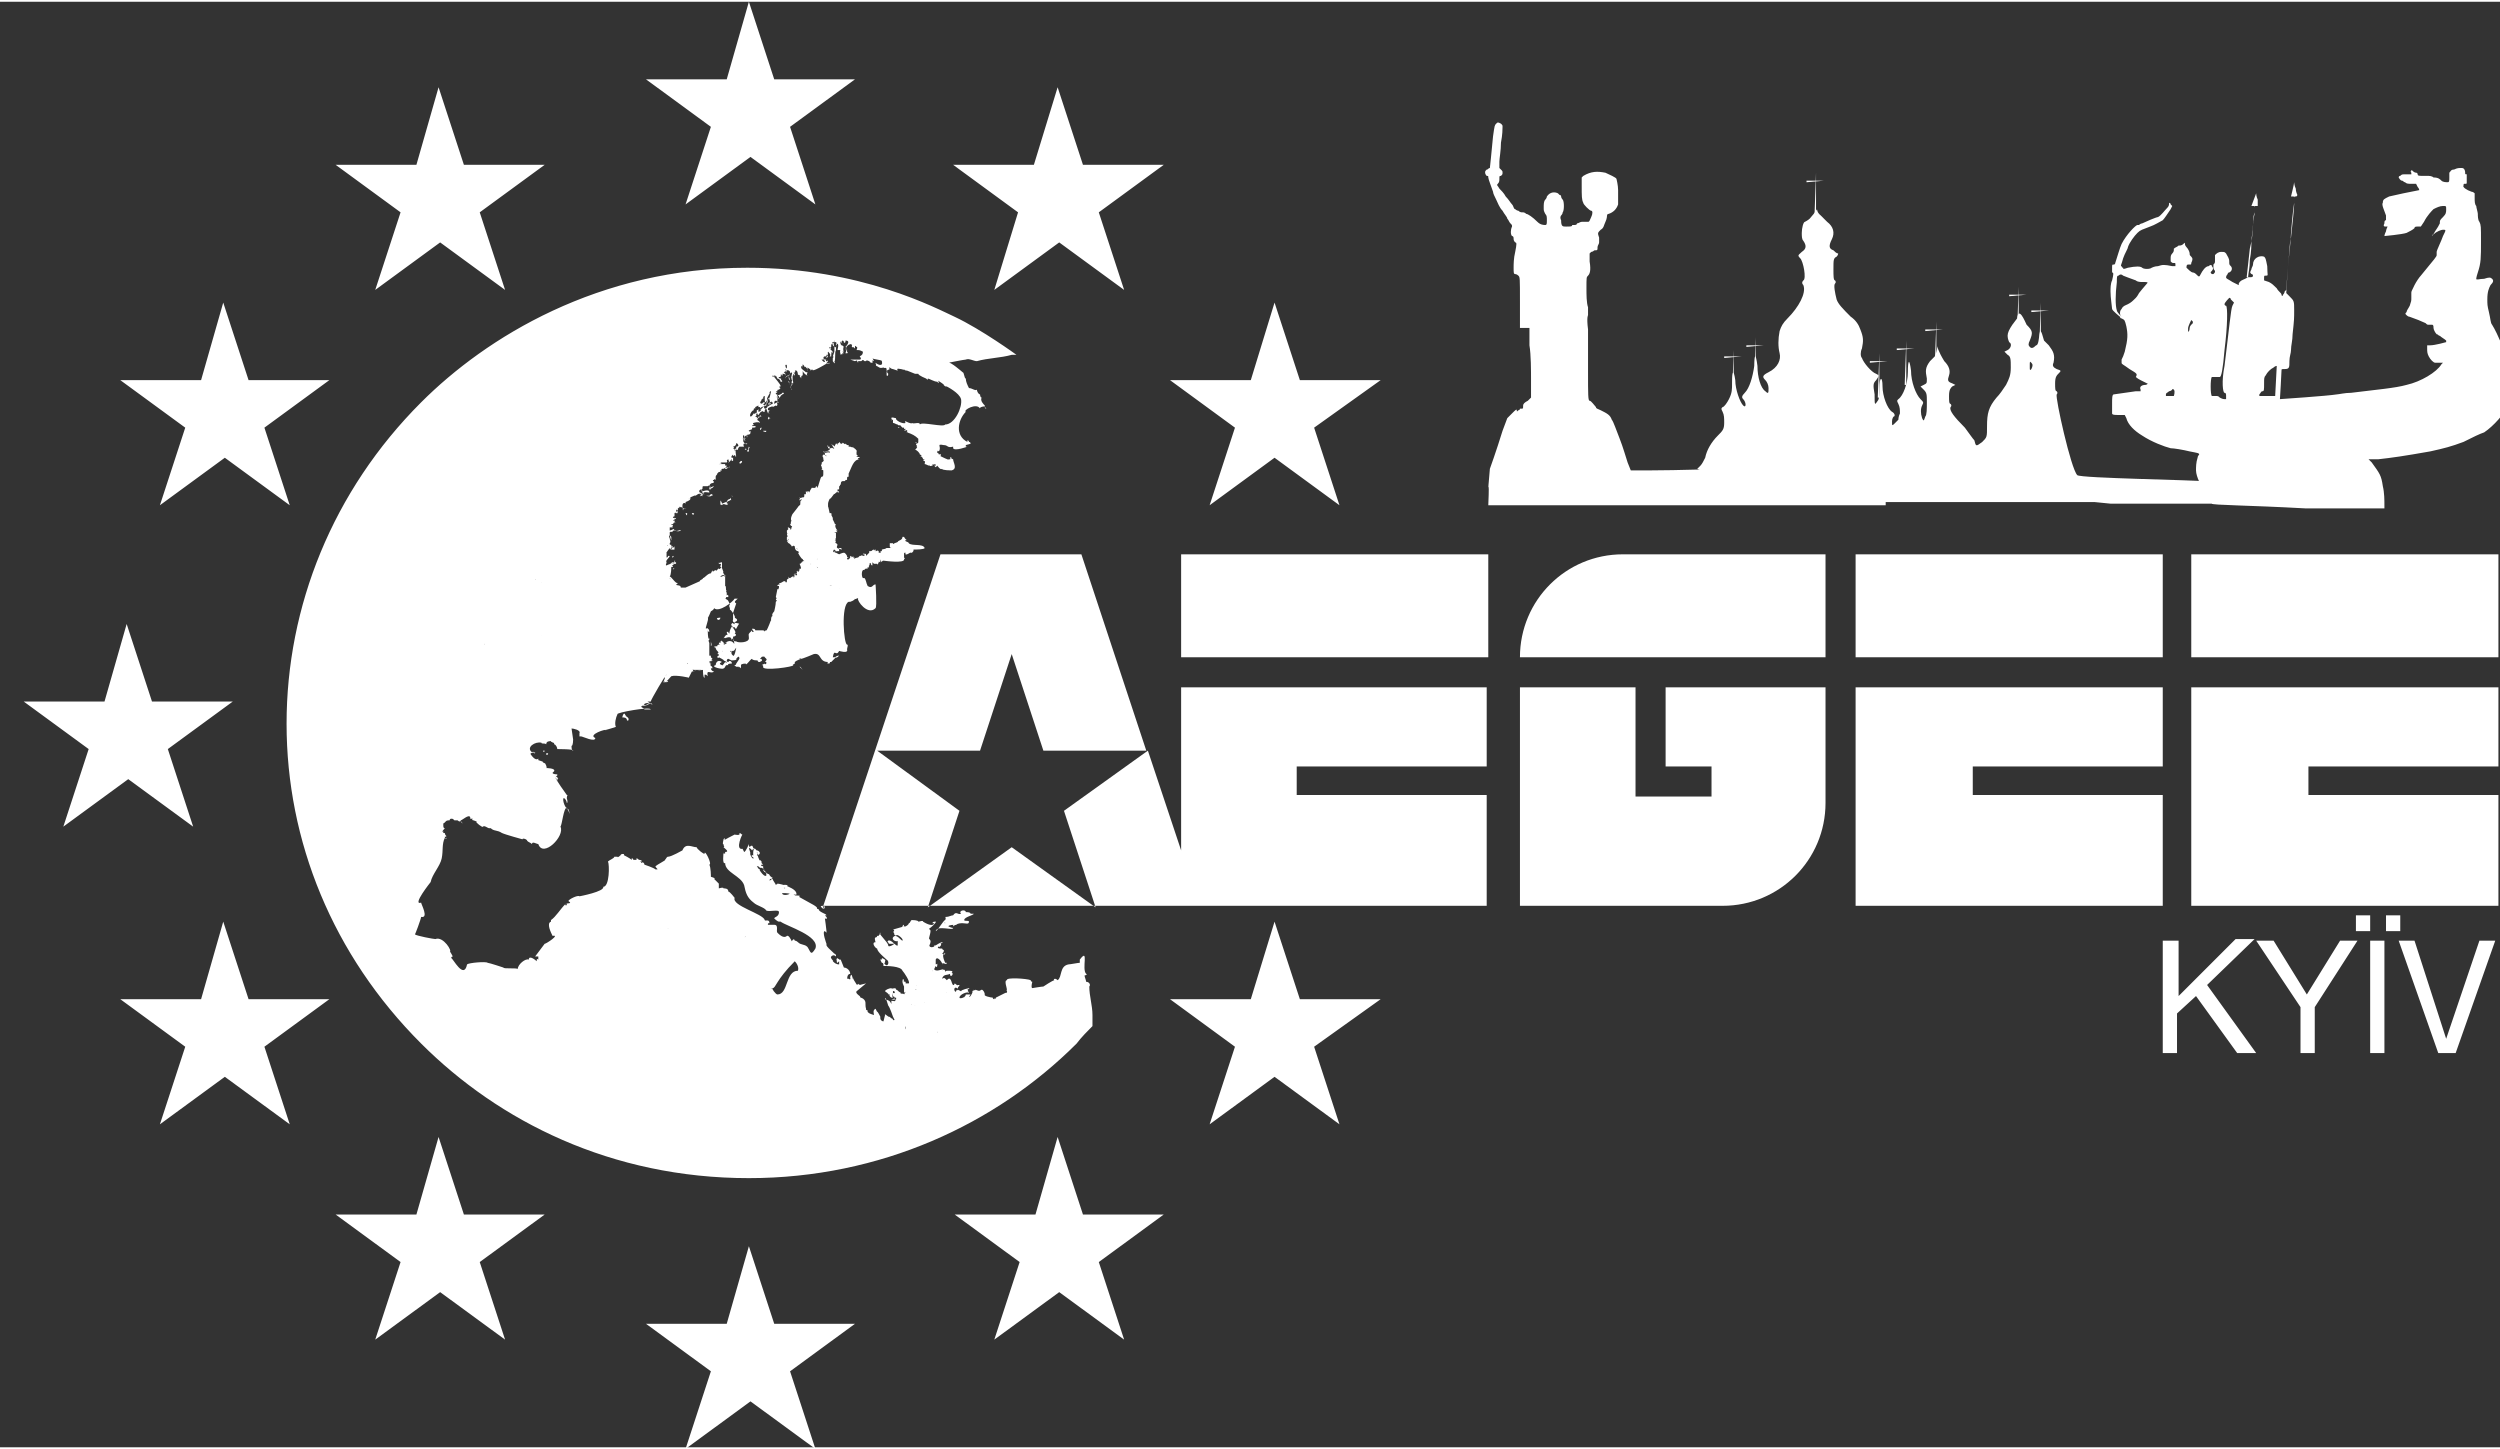 <svg width="157" height="91" xmlns="http://www.w3.org/2000/svg" viewBox="18.7 22.7 157.9 91.3"><rect x="18.7" y="22.7" width="157.9" height="91.3" fill="#333333" stroke="none"/><path fill="#FFF" d="M176.5 71h-12v1.8h12v7h-19.4V66h19.4v5zm0-13.4h-19.4v6.5h19.4v-6.5zM155.3 71h-12v1.8h12v7h-19.4V66h19.4v5zm0-13.4h-19.4v6.5h19.4v-6.5zm-27.8 22.2h-12.8V66h7.3v6.9h4.8V71h-2.9v-5H134v7.3c0 3.6-2.9 6.5-6.5 6.5zm-6.3-22.2c-3.6 0-6.5 2.9-6.5 6.5H134v-6.5h-12.8zM93.3 76.3L91.2 70l-5.3 3.8 2 6.1-5.3-3.8-5.3 3.8 2-6.1-5.2-3.8h6.5l2-6.1 2 6.1h6.5L87 57.6h-8.9l-7.4 22.2h41.9v-7h-12V71h12v-5H93.3v10.3z"/><path fill="#FFF" d="M112.7 57.6H93.3v6.5h19.4v-6.5zM155.3 82v7.1h.9v-2.5l1.2-1.1 2.6 3.6h1.2l-3.1-4.3 3-2.9h-1.2l-3.6 3.6V82h-1zm9.6 4.2l2.7-4.2h-1.1l-2.1 3.4-2.1-3.4h-1.1l2.8 4.2v2.9h.9v-2.9zm2.6-5.8v1h.9v-1h-.9zm1.9 0v1h.9v-1h-.9zm-1 1.6v7.1h.9V82h-.9zm5.4 7.1l2.5-7.1h-1l-2.1 6.2-2-6.2h-1l2.5 7.1h1.1zM66 22.7l1.6 4.9h5.1l-4.1 3 1.6 4.9-4.1-3-4.1 3 1.6-4.9-4.1-3h5.1l1.4-4.9zm-19.6 5.4L48 33h5.1L49 36l1.6 4.9-4.1-3-4.1 3L44 36l-4.1-3H45l1.4-4.9zM32.8 41.7l1.6 4.9h5.1l-4.1 3 1.6 4.9-4.1-3-4.1 3 1.6-4.9-4.1-3h5.1l1.4-4.9zM26.7 62l1.6 4.9h5.1l-4.1 3 1.6 4.9-4.1-3-4.1 3 1.6-4.9-4.1-3h5.1l1.4-4.9zm6.1 18.8l1.6 4.9h5.1l-4.1 3 1.6 4.9-4.1-3-4.1 3 1.6-4.9-4.1-3h5.1l1.4-4.9zm13.6 13.6l1.6 4.9h5.1l-4.1 3 1.6 4.9-4.1-3-4.1 3 1.6-4.9-4.1-3H45l1.4-4.9zm19.6 6.9l1.6 4.9h5.1l-4.1 3 1.6 4.9-4.1-3-4.1 3 1.6-4.9-4.1-3h5.1l1.4-4.9zm19.5-6.9l1.6 4.9h5.1l-4.1 3 1.6 4.9-4.1-3-4.1 3 1.6-4.9-4.1-3h5.1l1.4-4.9zm13.7-13.6l1.6 4.9h5.1l-4.2 3 1.6 4.9-4.1-3-4.1 3 1.6-4.9-4.1-3h5.1l1.5-4.9zm0-39.1l1.6 4.9h5.1l-4.2 3 1.6 4.9-4.1-3-4.1 3 1.6-4.9-4.1-3h5.1l1.5-4.9zM85.5 28.1l1.6 4.9h5.1l-4.1 3 1.6 4.9-4.1-3-4.1 3L83 36l-4.1-3H84l1.5-4.9zM67.5 85c-.1 0 .2.4.3.4.7 0 .5-1.5 1.3-1.5.1-.3-.2-.7-.5-.8-.2-.1-.3-.8 0-.8 0 0 .2-.6.3-.3 0 0 .1 0 .2.1.2.2.4.1.6.3.2.3.2.6.5.1.3-.8-1.8-1.4-2.2-1.7h-.1c-.1 0-.3-.2-.3-.2 0-.1.3-.1.3-.4 0-.2-.6 0-.8-.1-.1-.2-.6-.3-.8-.5-.4-.3-.5-.6-.6-1.1-.2-.6-1.2-.8-1.2-1.4-.2.1-.1-.6-.1-.7v.1h.1v-.1c.3 0 0-.2-.1-.3.1-.1 0 0 0-.2-.1.1 0-.3 0-.3.1-.2.1.1 0 .1s.7-.4.7-.4H65h.1s.4.1.3-.1c.1 0 .1.1.2.1 0-.1-.5 1 0 .9l.1.2c.1 0 .3-.5.3-.5v.1l.1.2c-.2-.2 0 .2 0 .3-.1-.1.1.4.2.3 0-.1-.2-.1-.1-.2.2 0 0 .2.1-.4v.1c.1-.1-.2-.1-.1-.2 0 0 .1.1.2.1 0 0 .2.2.1.2 0 .1.2.7.2.5l.1.1v.1l.1.1h-.1c-.1.1.1.1.1.1 0 .1 0 .2.1.2l-.2-.1h-.1c-.1-.1-.1-.1-.2-.1.1.1.4.7.6.6v-.2c-.1 0-.2-.1-.2-.2l.1.1.1.1c.1.1.1.1.2.1-.1 0 .2.3.2.2 0 0 0 .1-.1.1s-.1.1-.1.1c.1 0 .1-.1.2-.1 0 .1.2.3.2.4 0-.1.1 0 .1-.1.2 0 1.3.3 1.2.7-.2 0-.5-.1-.7-.1h-.2c0 .2.5.1.5 0 .2 0 .3.2.5.2l.9.5s.4.2.3.3h.1c0 .2.5.3.5.4h-.1c.3.3 0 .2 0 .2s.1.7.1.8v.1l-.1-.1c-.2 0 .1.8.1.8v.1s-.1-.1 0-.1c-.1.2.6.6.5.7v-.1l.1.1v.1c-.1-.1-.2-.1-.3 0-.1.1.2.3.1.3.1.1.2.2.4.2v-.2l-.1.1v-.1.1c-.1 0 0-.2-.1-.2.1 0 0 0 0 0 .1 0 0-.1.1-.1 0 .1.1 0 .1.1h.1l.2.5c.2 0 .4.2.4.4-.2 0-.2.3-.2.4.1 0 .3-.1.2-.1v-.1s-.1 0 0 0c0-.1.1-.2.1-.1.1.2 0 .2.1.2 0 .1 0 0 0 0 0 .1.2.3.2.4 0-.1.1 0 .1 0 0-.1 0-.1.1 0l.4-.1-.6.5c-.1.1.2.3.2.3s.1.2.1.1c.4.2.2.4.3.7v.1c.1-.1.1.1.1.1.1.1.1.1.4.2 0-.1-.1-.3.1-.4l.1.2c0-.1.2.3.2.3v.1c0 .1.1.2.2.2l.1-.4c-.1-.2.4.3.4.2.1 0 .1.2.2.1l-.1-.2s-.2-.6-.3-.7c0 0-.2-.7-.2-.4.3.1.3.1.4.3v-.2c.2 0 .2.1.3-.1 0 0-.5.1-.2 0 .1-.1.1 0 .2 0v-.1h-.1s.1 0 0 0c0-.1-.1-.1-.2 0 0 0 .1 0 .1-.1v-.2c.2.1.1-.2 0-.1v.1c0 .1-.1.3 0 .3 0 .1-.3-.1-.2-.2h-.1c.1 0-.2-.2-.2-.2 0-.1.3-.2.4-.2 0 .1.3-.1.3.1.1 0 .1.1.3.2-.1.1.2 0 .2.1.2-.3 0-.1 0-.1v-.4s-.1-.2-.1-.3c0 0 0-.3.1-.1-.1.1.1.1.1.1 0 .1-.1.2 0 0v.1h.2c.1-.1-.3-.7-.4-.8-.1-.3-1-.3-1.2-.3 0-.1 0-.2-.1-.2 0 0-.2-.3 0-.2v-.1s.3.1.2.2v.1c-.1 0 0-.1 0-.1s-.1.1 0 .2c.2.2.3-.2.1-.3-.1-.1-.6-.5-.6-.7-.1 0-.4-.4-.1-.4 0 0-.1-.3 0-.3 0 0 .1 0 .1-.1h.1s0-.1.1-.1v-.1c-.2 0 .5.6.5.8 0 .2.6-.2.3-.1h-.2c-.1 0-.1-.1-.1-.1-.1 0 0-.1 0-.1.2-.1.5.4.6.3V82c0 .1-.4 0-.3-.2.2-.3.5.2.6.2.1-.1-.4-.5-.4-.3 0 0-.2-.1-.1-.1l-.1-.2c.1.1.1-.1 0-.1l.7-.2h.1s.2-.1.2-.2c.1 0 .1-.2.2-.2 0 0 .4 0 .4.1.1 0 .3-.1.3 0 0 0 .6.4.7.1h-.1c0-.1.1-.1.2-.1s-.4.5-.4.4v.1c.2 0-.1.6 0 .6.1.1.1.2 0 .4 0 .2.4.1.3 0h.1s.3-.2.4-.2c.1.1 0 0-.1.1.1 0 0 .2-.1.2 0-.1-.2.1.1.1 0 0-.1 0 0 0h.1s.1.1 0 .1c.2-.1.1.2 0 .2.1.1.2.1.2 0-.3 0 0 .6 0 .6h.1c0 .2-.3-.1-.3.1.1 0-.3-.6-.4-.3v.3c.1 0 .1-.1.1 0 0 0 0 .3-.1.1l-.1.2c.1.2.5 0 .6 0l-.1.1s.2-.2.2.1c0-.1.1-.1.2-.1 0 0 .4 0 .2.1.2.1-.1.4-.1.1-.2.1-.4 0-.5.3.1 0 .1-.1.2 0l.1.1c.1-.1.2-.2.3.1 0 0 .1.4.2.1.3.2 0 .1.3.1 0 .1-.1.1-.1.2s-.1-.1-.2 0 .1.4.1.1c0 0 0 .1.1 0l.2.1c0-.1.5-.2.5-.2s.1 0-.1.1c0 0 .1.1 0 .1 0 0 .1 0 .1.1-.1-.1-.6.1-.6.3 0 .1.4 0 .4-.2h.3s-.2.3 0 .1c0 0 .2-.3.1-.3 0 0 .1-.1.1 0v-.1s.1.1.1 0c.3.1.2.1.4 0 .1 0 .2.2.2.3-.1.1.4.2.5.2 0 0 0 .1.1.1v-.1c0 .1.1.1.1 0l.6-.3c.1 0 .1 0 .1-.1.1.1-.1-.1 0-.1 0-.1-.2-.6 0-.6-.1-.2 1.3-.1 1.5 0 0 .1.1.1.1.1-.1.4 0 .4 0 .4s.6-.1.7-.1c0 0 .6-.4.7-.4-.1 0 0-.2.2 0 .3-.2.1-.9.7-1 .1 0 .6-.1.7-.1v-.2c.6-.8.1.6.4.9.1 0 0 .1-.1.1 0 .1.1.3.1.4.2 0 .3.2.2.3 0 .6.2 1.2.2 1.8v.7c-.3.3-.7.7-1 1.1C81.6 93.6 74.3 97 66 97c-8.7 0-15.8-3.6-20.7-8.5-5.6-5.6-8.5-12.8-8.5-20.2 0-7.4 2.9-14.7 8.5-20.3 4.1-4.1 11.2-8.5 20.6-8.5 7.2 0 12 2.6 13.1 3.1 1.7.8 3.9 2.4 3.9 2.4h-.3c-.7.2-1.5.2-2.2.4-.2 0-.5-.2-.7-.1-.1 0-1.1.2-1.1.2.1-.1.9.6.9.6.1 0 .1.4.2.4 0 .2.1.4.2.6.2 0 .4.2.5.1 0 .1.1.3.2.3 0 0 0 .2.1.2-.1.2.1.4.2.5 0 .1 0 .1.1.2-.1 0-.1-.1-.1-.1.1-.1-.4 0-.3.1-.2-.4-1.1.1-.9.2-.5.5-.7 1.5.1 1.9v-.1c.1 0 .1.1.1.1s.1 0 .1.1c.1 0-.3.1-.3.1v.1h.1s-.8.3-.9.1v-.1c-.4.1-.3-.1-.6-.1-.5-.1-.1.1-.3.4-.1-.1-.1 0-.1.1.1 0 .1.1.1.1s.2-.1.1.1c0 0 .6.3.5.2h.1c.1 0-.1-.2.1-.1 0 .1-.1 0 .1.1 0 0 0 .1 0 0 0 .2.3.6-.1.7 0 0-.6 0-.6-.1-.1.1-.3-.2-.3-.2l-.1.1-.1-.1h.1c0-.2-.1 0-.2-.1v.1c-.1 0-.2.1-.2-.1v.1c-.1 0-.2-.1-.3-.1 0-.1.1-.2-.1-.2l.1-.1H77c0-.1-.1-.2-.2-.2h.1c0-.1-.1-.1-.1-.1 0-.1-.2-.3-.3-.3.1 0 0 0 0 0s.2-.2.1-.2v-.1s-.1 0 0-.1l-.1-.1s.1 0 .1.1c0 0 .1 0 .1-.1v-.2c-.2-.2-.4-.3-.7-.4.1-.1 0 0-.1 0 0 0 .1 0 .1-.1s-.1 0-.2 0l.1-.1c0-.1-.1.1-.1-.1h-.4s.1-.1.1 0h.2l-.1-.1c0-.1-.2 0-.2-.1 0 0-.1 0 0 0h-.1.1c-.1 0-.2-.1-.3-.1v-.2c-.3.1 0 0-.1 0h.1s-.1 0-.1-.1.2 0 .3 0c-.1.1.4.4.6.3 0 0-.1-.1 0-.1 0 0 .4.2.4.1.1.1.5-.1.5.1.1-.2 1.5.2 1.6 0 .6 0 1.1-1.1 1-1.6-.1-.4-.9-.8-.9-.8-.1 0-.1 0-.2-.1.1 0-.4-.3-.4-.3 0-.2.2.4 0 .1-.2 0-.5-.2-.6-.2 0 .1 0 .1-.1 0 0 0-.5-.2-.5-.3h-.2s-.1 0 0 0L76 46s-.2 0-.2-.1c0 .1-.1 0-.2 0s-.3-.1-.2.1l-.3-.1H75h.1s-.1 0-.2-.1c-.1 0 0 .1 0 .1l-.2.1s0 .1.1.2c0 0 0 .2-.1.1v-.2s.1-.1 0-.1c0-.3-.1-.1-.2-.2-.3.1-.3-.1-.5-.1.1 0 0-.1 0-.2.1.1.5.3.4-.1 0-.1-.6-.1-.6-.2l.1.2c-.3-.1 0 0-.1.1h-.1l-.1-.1s-.2-.1-.2 0h-.1c-.1-.1-.1-.1-.2 0h-.2v.1c-.1-.1 0-.2-.2-.1l-.3-.1h.6c.1 0 .1-.1 0-.2.2-.1.2-.2.2-.3-.2-.1-.2-.1-.4-.1 0 0 .1-.2 0-.2-.1-.1-.1-.1-.1.1-.2-.2-.1 0-.2-.1.1-.4-.5 0-.3.1v.2s.1.1 0 .1v-.1.1h-.1l.1-.3c-.1 0-.1 0-.1.1 0 0 0-.1.1-.1l-.1-.1s.4-.4 0-.4v.1s-.1.1-.1 0c0 0 0-.1-.1-.1-.1.1 0 .1 0 .2-.2-.3-.1 0-.1 0-.1-.1.1.2.1.1l.1.1c-.1.1 0 0 0 .1-.1-.2 0 .4 0 .2h-.1l.1.1h-.1v.1s0-.1-.1 0c0 0-.1-.3 0-.3h-.2c0-.1.1-.3 0-.4-.1 0-.1.3-.1.4-.1.2 0 .5-.1.7v-.1c.1 0 0 .1 0 .1.1.3-.1 0-.1 0v-.2s.1-.1 0-.1l.1-.3v-.3c.2.1.1-.2.1-.1v-.1c.1 0 0-.1 0-.1h-.1v-.1c-.1.1 0 0 0 .1-.1 0-.2 0-.1.1 0 0 0-.1.1 0-.1-.1 0 .2 0 .2l-.1-.1v-.1c-.1.1 0 .1-.1 0v.2s-.2.2 0 .1l-.1-.1c-.1.1.3.3.2.4-.1-.3-.1.2-.1.2h-.1c.1-.1 0-.2-.1-.3 0 .1-.1.1 0 .2h-.1v.1h-.1c-.1 0-.1.1-.1.2h-.1c-.1-.1.2.3.2.1 0-.1 0-.1-.1-.2.1.4.1 0 .2 0 .2-.1 0-.2 0-.4.1 0 0 .1.1.1 0 .1-.1.3-.2.4h.1c-.1-.1 0 .2 0 .1.1 0 0-.1.1 0 0 0-.3.3.1.1 0 .1-.1 0-.1.1v-.1c-1 .6-1 .5-1 .4l-.1.1c-.1-.3.2.1-.2-.2v.2c.1 0-.2-.4-.2-.2 0-.1 0-.1-.1-.2 0 .1-.1.4 0 .1-.1 0 0 .1 0 .1s-.1-.2-.1 0c0 .1.2.2.3.3h.1s-.1.3 0 .2c-.1 0-.3-.2-.3-.3v.3c-.1 0-.1.1-.1.2 0 0 0-.1-.1-.1 0 0 .1-.1 0-.1 0 0-.1-.1-.1 0v-.1.1s0-.4-.2-.3c-.2.1 0 .2 0 .2s.1.1 0 0v.2c0-.1 0-.1-.1-.2v.1c-.1 0 0 .4 0 .5-.1-.1-.2.4-.2.3 0-.1.1-.1.1-.2.1 0 0-.1 0-.1v-.1s.1-.2 0-.1v-.1c-.1 0 .1-.4 0-.4s-.3.4-.1.5l-.1-.3c-.1 0-.2.1-.2.2v-.1c0 .1.3-.2.3-.2V46v.1s0-.1-.1-.1c0-.1-.1 0-.1 0s-.1-.2-.1 0c0 0 .1-.1 0-.1v-.1c.1 0 .1.2.1-.1 0-.1-.1-.1-.1 0v-.1.1c0-.1.1.5.1.4l-.1-.1v.1c-.1-.1 0 0-.1 0 .1.1.1 0 .1.2-.1-.1.1-.1-.2-.1 0 0 .1.1 0 .1l-.1-.1s.1.2 0 .1v.1h-.1c-.1.1.2.1.2.1H68s.1.1 0 .1c.1 0 .1 0 .1.1H68c0-.1-.1-.2-.2-.2l-.1-.2v.1s0-.1-.1-.1v.1c-.1 0 0-.1-.1-.1v.1h.1c.4.5.4.5.4.6-.2 0 0 .1 0 .1l-.1.1c-.1 0-.1 0-.1.1h-.1l.1.1h-.1c0 .1 0 .1.1.1 0 0-.1.4 0 .1-.1.1.1 0 0 0 .1-.1.3-.1.3-.2h.1v.1c0-.1-.2.1-.2.1s0 .1-.1.1v-.1c-.1 0-.1.1-.1.2l.1-.1v.1c0-.1-.1 0-.1 0v.2s0-.1-.1-.1-.1.1-.1.2c0 0 .3-.2.3-.1 0 0-.2 0-.1.1 0 0-.1 0-.1.1l-.2.1V48c-.1 0-.1-.1-.1-.1v.1c-.2-.1 0 .1 0 .1-.1 0-.1 0-.1-.1.1.4 0-.5-.1-.2.1.1.2-.5.2-.5-.1 0-.1.1-.1.1.1 0-.3.4-.1.5v-.1s-.1.1 0 .1h-.1v.1s-.1 0-.1-.1v-.3c-.1 0-.1.1-.1.2-.1-.1-.1 0 0 0 0-.1-.2.1-.1.1-.2.1 0 .3.1.1h.1l.1-.1s-.2.2-.1.2h-.1c.1.1-.1 0 .1.1.1-.1.1-.2.2-.3v.1c-.1 0-.1.1-.1.2 0 0-.4.1-.4.2v-.1h-.1v-.1l-.2.1v.1s-.1-.1-.1.1c-.1 0-.3.3-.2.4.1 0 .2-.2.2-.2.1.1.1-.1.1-.1v.1s.1 0 .1-.1v-.1c.1 0 .1-.1.1-.1v.2c.1 0 .2-.1.2-.2 0 .1-.1.1-.1.1l.3-.3s-.1.1 0 .2c.1 0 .2-.1.2-.2 0 0 .1.2.1-.2-.1.1-.1.1 0 .2.1-.1.2-.1.3-.1.1 0 0 0 0 .1.1 0 .1-.1.2-.1 0 0 0 .2-.1.1 0 0-.5.1-.5.2v.1h.1s0 .1-.1.1c0 0 0 .1.1.1l-.1-.1v.1l-.1-.3c-.1 0 0 0-.1.1v.1h-.1c0-.1-.1 0-.1 0 0-.1-.2.2-.2.2-.1 0 0-.1-.1-.1 0 0-.1.1 0 .1h-.1.1l-.1.1c.1 0 .1.1.2.1h-.2.1c-.1 0 .2.1.2-.2l.1.1h-.2s0 .2-.1.2c0 0 .2.1.2.2-.1-.1-.4 0-.4 0s-.1 0 0 .1h-.1.1c0 .1-.1 0-.1.1h.2c.1.1-.1.1-.2.1v.1s-.3.1-.2.1c0 .1.1 0 .1 0v.1c0 .2-.2.1-.3.2h.1v.1c-.1 0 0 0 0-.1 0 0 0 .1-.1 0h.1c-.1 0-.1 0-.2.1l.1.1c.1-.1-.3.1-.1 0v.1h.1c-.1 0-.1-.2-.1-.3-.1-.1-.1.2 0 .2h-.1l.1.1c-.2-.1.1.4.2.2 0 0-.4 0-.2.1 0 0-.1 0 0 .1h-.3s-.1.1-.1.2h-.1v-.2c.3 0 0-.3 0-.2-.1 0-.1 0 0 0 0 .1-.1.2-.2.2.1.1.1.1 0 .1l.1.1c-.1.1.1 0 0 0v-.1s0 .1 0 0c0 .2.1-.1.2-.1l-.1.1-.1.2.1-.1c-.1-.2 0 .5 0 .4-.2.1.1-.2-.2 0v-.1l-.1.1v.1h.1v.2h-.1l.1-.1-.1.1c.1-.3-.1.1-.2.1.1.1 0-.2 0-.2-.2.1 0 .1-.1.2h-.4s.1.1.1 0c0 .1-.2.1-.2.1h.4v.1h.1c0 .1-.1.1-.1.1.1.1.3-.1.3 0h-.1l-.1.1h-.1c0-.1-.1 0-.1 0h-.1c-.1.1-.1-.1 0 .1h-.1v.1h-.1l-.1.1c0 .1-.1.1-.1.2v.2s-.1-.1-.1 0c-.1 0-.1.1 0 .1 0 0 0 .1-.1.1s-.2.1-.2.2h.1c-.1 0 0 .1-.1.1.1 0 .2-.1.3-.1l-.1.1-.2.1h.1c-.1-.1-.1.1-.1 0h-.1.1v-.1c.1-.1 0-.2-.1-.1h-.3c0 .1 0 .1 0 0 0 0-.1.1 0 .1 0 0-.1.1-.1.2s.5-.2.5.1c-.1 0-.4-.1-.4.1h.1s-.2-.1-.1 0c0 0-.1-.2 0-.2 0 0-.1 0-.1-.1-.1 0-.2.1-.1.2.4.1-.2.1 0 .1h.2c-.1.1 0 .1 0 .2 0-.1-.1-.1-.1-.1-.1 0-.1.1-.1.1s0-.1.1-.2c-.2-.1-.3.1-.4.1.1-.1-.7.3-.3.1v.1h-.1c0 .1-.1 0 .1 0 0 .1-.3.2-.3.2v.1c-.1-.1-.2 0-.2.1-.2-.1 0-.1 0 0v.2h.3c-.1 0-.1 0-.1.1v-.1c-.1 0-.2.1-.2.1.2.1-.2-.4-.1-.1 0 0 0-.1-.1-.1.1 0 0 0 0 0v.1c-.1-.1 0 0-.1 0 .1.1-.2.2 0 .2v.1s-.1-.1 0-.1c0 0-.1-.2-.1-.1s0 .1.1.2h-.1c0 .1 0-.1-.1 0v.2s-.1 0-.1.1h.1c0 .1-.3.1.1 0 0 .1-.2.1-.2.2h.1s0-.1-.1 0h.1s0 .1.1.1h-.1c0-.1-.1.1-.1.1h-.1c0 .1.1 0 .1.1s-.1 0-.1 0l.1.1H61v.2s.3-.1.2-.1c.1 0 .1.1.1.1h.1c0 .1.3-.1.3 0-.2.1-.3 0-.5 0v.1c0-.1-.1 0-.1 0s0-.1-.1 0c0 0 .1.1 0 0v.1c0 .1 0 .1.1.2-.1 0 0 0 0 0v.2c0 .1-.1-.3-.1-.3-.1 0 0 .2 0 .2 0 .1.1.2 0 .3 0-.1 0 0 0 0 0 .1 0 .1.1.1v.2H61c0 .2.2 0 .2-.1H61s.1-.1.1 0 .1.1.1.1l.1-.1v.2h-.2s0-.1-.1-.1c0 0-.3.4-.2.3v.3c.1 0 .1-.1.1-.2v.1h.1c0 .1-.3.3-.2.4 0 .1-.1.2 0 .2 0 0 .2-.1.3-.1H61s.1 0 .1-.1v.1s.1 0 .1-.1v.1l.1-.1h.1v.1h-.1s-.3.2-.2.2c0 0 0 .5-.1.6.1 0 .4.5.5.4 0 0 0 .1-.1.1 0 .1.3 0 .3.2h.3l.9-.4c0-.1.2-.1.2-.2.1 0 .3-.3.5-.3l.1-.2c0 .2.1 0 .2 0 .1.1.1-.1.2-.1.1.1.1-.1.2-.1h-.1v-.2.1c.1 0 0-.1 0-.1h-.1v-.1c0 .1.1 0 .2 0v.4c0-.1.1.3.1.2-.1 0 .1.3.1.2-.1 0-.2 0-.3.1 0 .1.4-.2.3 0-.1-.1 0 0-.1 0h.1v.6c.1 0 0 .3.1.3 0 0-.1.1 0 .1v.2c.1-.1.1 0 .1.1h-.1c-.1 0 0 .1-.1.1.2.1.2.1.3.4-.1 0 0 .2 0 .2v.1c.1 0 .4.5.3.5.4.2-.1.3 0 .3 0 .3-.1-.1-.2.1-.1.1.4.5.2.6.2.1 0 .2-.1.2v.1s.1.1 0 .1c0 0 0 .1.2.1.1.1.8.1.8-.2 0-.3-.1-.2.2-.5v.1h.1c0-.1-.1-.1-.1-.2.1 0 .2 0 .2.1h.4c.1 0 .2 0 .2.1 0 0 0-.1.1-.1 0 .1.2-.4.2-.4s.1-.3.1-.2v-.1s0-.2.1-.2c-.1-.1.1-.3.1-.3s.1-.4.1-.6c0 0 0 .1 0 0 .1-.1.1-.1 0-.1 0-.1.1-.1 0-.2l.1-.5h.1c0-.1-.1.1 0-.1v-.1h-.1c0-.1.1-.1.2-.1 0 0-.1 0 0 0-.1 0-.1-.1-.1-.1 0 .1.3-.1.3-.1h.1c0 .1.1.1.1 0v-.1c.1-.1.1 0 .1-.1V59s0 .1.1.1c-.1.1.2-.2.3-.1 0 0 0-.1-.1-.1.1 0 .1 0 .1-.1.1 0 0 .2-.1.2.1.2 0-.1.2-.1 0 .1.1 0 0-.1 0 0 .1-.1 0-.1.2-.2.2-.1.1-.1-.1.1.1.2.1-.1.2.1 0-.3 0-.3.1 0 .1-.1.2-.1h-.1l.2-.1c-.1 0-.1-.1-.1-.1-.1 0-.3-.4-.3-.4.2 0-.1-.1 0-.2-.1 0 0-.1-.1-.1 0 0 .1.1.1.2-.1 0-.2-.1-.2-.3-.1-.1-.1 0-.2 0 0-.1-.3-.3-.2-.2 0 0-.1 0 0-.1h-.1s0-.1.1-.1v-.1s0 .1-.1.1v-.2c.1 0 0-.1 0-.2.1 0 0 0 0-.1v-.1l.1-.1s-.1-.1 0-.1c0 0 .2.1.1.1 0 .1 0 0 .1 0-.1-.1.1-.1 0-.2 0 .1-.1-.1-.1-.1.1 0 0-.2.1-.2-.1-.1 0-.4.1-.5 0 0-.1-.1 0 0 0 0 .4-.5.3-.4l.1-.1c.1 0 0-.3.1-.3 0 0 0 .2 0 0 .1-.1 0-.1-.1 0v-.1c.1 0 0 0 0-.1.1.1.1 0 .2 0s.1 0 .1-.2h.1v-.2l.1.1v-.1s.1 0 .1.1c0 0 .2-.4.2-.3h.2s0-.1.1-.1v.1c.1 0 .2-.7.3-.7.1 0 .1-.1.1-.2 0 0 0-.1 0 0v-.2s-.1-.1-.1 0v-.1c.1 0 0 0 0-.1s-.1-.1 0-.2v-.1s.2-.1.1-.2v-.1s-.1-.1 0-.2c.1 0 .1.1.2.1 0-.1-.2 0-.1-.1v-.1c0-.1-.1 0-.1-.1 0 0 .1 0 .1.1-.1 0 0 0 0 0v-.1s.1 0 0 0c0 0 .1 0 0 .1h.1s.1-.1.2 0v-.1H71c0-.1-.1.1-.1.1v-.1l.2-.1v-.1H71v-.1c-.1 0 0-.1 0-.1v.1h.1v.1h.1v-.1c0 .2 0 0 .1.1.2.1 0-.1 0-.1 0-.1-.1-.1-.1-.2 0 .1.2.1.2.2l.1-.2c.1 0 .1.2.1 0 0 0 .1 0 .1-.1l.1.1c0 .1 0 0 .1 0 0 0 0-.1 0 0 0 0 0-.1.1 0 0 0 .1.1.1 0l.1.1h.1v.1h.1s.2.1.2 0v.1c0-.1.3.2.2.2v.2l.1.1h-.1c0 .1.2 0 .2.1 0 0 .1 0 0 0s-.2.1 0 .1c-.4 0-.5.5-.7.9v.2c-.1 0-.1 0-.1.2h-.1c0 .2-.3-.1-.3.3-.1 0 0 .1-.1.1v.2h-.1v.1c.1 0 .1.1.1.1s-.1 0-.1-.1c0 .1 0 0-.1.1 0-.1 0 0 .1 0 0-.1-.2.1-.2.1 0-.1-.2.3-.3.3 0 0-.1.2-.1.3v.2c0-.1.1.4.1.4h.1c0 .1.1 0 0 .1l.1.2v.1l.1.2s0 .1.1.1c-.1.1 0 .3.1.4h-.1l.1.1h-.2s.1.1.1 0v.2s-.1 0 0 0v.2c-.1 0 0 .1 0 .1h-.1s.1 0 .1.1c-.1 0 0 .1 0 .1 0 .1 0-.1.1.1-.1 0 0 0 0 0s-.1.2 0 .2c-.1 0 .5.2.2 0h-.1v.2h-.1s-.2 0-.2.1l.1-.1-.1-.1c-.1 0-.1.3 0 .1 0 0 0 .1.1.1l.2.1s.2-.1.3-.1c.1 0 .2.2.2.2 0 .1 0 .1.1.1 0 0-.1.1-.1 0v.1c.1.1.2-.1.2-.1h-.1.1v-.1s.1 0 .1.1c.2-.2 0 .1.2 0 0-.1-.1.2-.1.1 0 0 .2-.1.3-.1l.1-.1h.1s0-.1.1 0h.1v-.1h-.1c0-.1.1 0 .2 0h-.1c0-.1.1 0 .1 0v.1l.2-.2v-.1h.1s.1 0 .1-.1c0 .1 0 0 .1 0v.1s0-.1.1-.1c0 .1-.1.1 0 .1-.1 0 .1-.1 0 0 .1 0 0-.1 0-.1s0 .1.1.1v-.1.1s0-.1.1 0v.1c.1 0 .2 0 .1-.1h.1v-.1c.1 0 .1.1 0 0 0 0 .3-.1.3 0h-.1c-.1 0 .1-.1.1-.1h.3s-.1 0-.1-.1v-.2h.2s0 .1.1 0c0 0 .3-.1.2-.1.1-.1.3-.1.3-.3h.1s.1.2.2.2h-.1c-.1.1.2.1.2.2.2.2.9 0 1 .3 0 .1-.6.1-.7.1 0 .1 0 .1-.1.2h-.1c.1-.1-.4.3-.3 0-.1 0-.1 0-.1.1v.2s.1.1 0 .1c.1.3-1.3.1-1.3.1s-.1 0-.1.1c0 0-.1-.1-.1-.2v.2c-.1 0-.1-.1-.1-.1.1-.1-.1.4-.1.2h-.2l-.1-.1v.2c-.1 0-.1-.1-.1-.2.1 0-.1.1-.1.1.1.1-.1.1 0 .2-.1.1-.1-.1-.1.1-.1 0-.2 0-.2.1-.2-.1-.2.4-.1.5h-.1s.1 0 0 0h.2c.1.1.1.3.2.5.3.2.3-.1.5-.1 0 0 .1 1.4 0 1.5-.5.5-1.2-.5-1.1-.6 0-.1-.2.1-.2 0 0 .1-.3.2-.3.2h-.1c-.5.2-.3 2.7-.1 2.7.1 0 0 .2 0 .3.1.3-.5.1-.5.1-.2.4-.3-.2-.4.4h.1c.1 0 .1-.1.3-.1 0 0-.2.2-.2.1l-.3.3h-.1c.1.1-.1.1-.1.1s-.1 0 0-.1c-.6 0-.4-.6-.9-.5 0 0-.7.3-.8.3 0 0-.1-.1-.1 0h.1s-.3.1-.4.2v.1s-.2.1-.1.1c.1.1-2 .4-1.9.1 0-.1 0-.1-.1-.1l.2-.1c0 .1.1 0 .1 0v-.1c-.2 0 .1-.1 0-.2l-.1-.1c0-.1-.3 0-.2 0l-.1.1s-.1 0 0 .1h-.1c.1 0 0 .1 0 .1s.1-.1.1 0h-.1s-.1-.1 0-.1h-.1s-.3 0-.3-.1c-.1 0-.4.5-.4.3 0 0-.3 0-.3.1v.2l-.1-.1c0 .1-.1 0 0 0h-.2c-.1-.1-.1 0-.1-.1.1 0 .1-.1.1-.1l.2-.3c0-.3-.2 0-.2 0 .1.1-.3.1-.3.1l-.2-.1s-.1 0-.1.1c0-.1.1-.2-.2-.1l.1-.1c0-.2 0-.3-.3-.3 0 0 .2-.1.1-.1 0 .1.2.1.2.1 0-.1 0-.3-.1-.3 0 0-.2-.2-.2 0h-.1v-.1H64c0-.1.1-.1.2-.1l.1-.1c-.1 0-.1-.1-.1-.1s.1 0 .1-.1v.1s.1 0 .1.1c-.1 0 .1 0 0 .1h.1c.1 0 0 .2.1.2v.1h.1c-.1 0 0 .1 0 .1 0-.1.2 0 .2 0h-.1l.1.1v-.1c.1 0 0 .1 0 .1 0 .1 0 .1.1.2s.2-.5.2-.5c-.1.1-.1.2-.2.2v-.1c.1 0 .1-.6 0-.7l-.1.1c0-.3-.4-.1-.4-.1 0-.1 0 0-.1 0 0 0 .2-.3.2-.2.1 0 0-.1 0-.2h.1c0 .1.1.1.1.1-.1 0 .1-.5.2-.5-.1 0 0 .1 0 .1v.1c0-.1 0-.1.1-.1 0 0 0 .1.1.1 0 0 .2-.4.2-.3-.1-.1-.5 0-.4-.3v-.4l.2-.6c-.2-.1 0-.2.1-.3h-.2c-.1.2-1 .9-1.3.6 0 .1-.2.2-.2.2s-.2.5-.2.4c.1.1-.2.7-.1.7 0 0 .1-.1.1 0 .1 0 .1.2.1.2-.1 0-.1-.1-.1-.2 0 0 0 .8.1.6v.1c-.1 0 0 .2 0 .2v.8h.1v.1l.1.1c-.1.1-.1.1 0 .1 0 .1-.2 0-.2.1-.2 0 .3.2.1.1-.1.2.1.1.1.3h-.1c0 .1.1.2.2.2-.2.2-.5-.2-.4.3-.1-.1-.1-.1-.2-.1v.2c-.1 0-.1-.4-.1-.5 0 0-.8.1-.6.1.1-.1.4 0 .5-.1h-.5c-.1-.1 0 .1 0 .1h-.1l-.2.4c.1 0-.8-.2-1.1-.1-.1.1-.4.5-.5.4l.1-.3c-.1 0 .1-.2.1-.2 0-.1-1 1.6-1 1.7h-.2l.3.2c0-.2-.6-.1-.5 0-.1 0-.1.1-.2.1 0 .1.2.1.2.2h.4c0-.2-2.2.2-2.1.3-.1.2-.2.6-.1.8 0 0-.6.2-.7.2h.1c0-.1-1.2.3-.7.5 0 .3-.8-.1-.9-.1h-.1v-.2c.1-.2-.4-.3-.5-.3l.1.7s0 .4-.1.4c0 .1 0 .3.1.3.1-.1-1-.1-1-.1 0-.1-.1-.3-.2-.3 0-.1 0-.1-.1-.1 0-.1-.1 0-.1-.1-.1 0-.3 0-.3.2-.1-.1-.3 0-.3-.1-.4-.1-1 .3-.6.6.2-.1 0 .1.2 0 0 .2-.1-.1-.3.1 0 0 .3.5.5.3v.1l.3.1c-.1 0 .1.1.1.1 0-.1.2.3.1.3 0 0 .6 0 .5.2l-.1.1c0 .1.3.1.3.1 0 .1 0 .1-.1.1.3.3.1 0 .1.3l-.1-.2c-.1 0 .7 1.1.7 1.1.1 0 0 0 0 .2 0 0 .1.3 0 .3 0-.1-.1-.3-.2-.3-.1.1.1.7.3.7l.1.3-.2-.4c-.2 0-.3 1.1-.4 1.2.3.6-1.1 2-1.4 1.1-.1 0-.4-.2-.4 0-.1-.1-.2-.1-.3-.2 0-.1-.3-.2-.3-.1 0 0-1.1-.3-1.3-.4-.3-.2-.5-.1-.7-.3h-.1c-.1 0-.3-.2-.4-.1 0 .1-.5-.3-.4-.3.1 0-.2-.1-.2-.1-.1 0-.1-.1 0-.1h-.2v-.1c-.1-.2-.5.2-.6.2 0 .1.1.1.1.2 0 0-.1-.1-.1-.2 0 .1-.1.1-.2 0h-.2c-.1-.1-.1-.1-.2-.1s-.1.1-.1.1c-.3 0-.2.1-.4.2v.1c0 .1 0 .2.1.2 0 0-.2.2-.2.3 0 0 0-.1.1-.1v.1c.2 0 0 0 .2.2 0 0-.1.1-.1 0v.1c0 .1.1 0 .1 0 0 .2-.2-.1-.1 0-.2.4-.1.8-.2 1.3s-.6 1-.7 1.5c0 0-1.2 1.5-.6 1.3 0 .1.5 1 0 .9 0 .1-.4 1.2-.4 1.1.1.1 1.2.3 1.3.3.5-.2 1.1.8.9.8 0-.1.2.3.2.3s-.1 0-.1.1c.1 0 .8 1.4 1 .4.1-.1 1.2-.2 1.3-.1.1 0 1 .3 1 .3 0 .1.9 0 .9.1 0-.3.5-.7.7-.6 0-.3.4 0 .5.1 0-.1 0-.2.1-.1V83h-.2l.6-.8c.1 0 1-.6.5-.5-.1-.2-.4-.8-.1-.9v-.1c.3-.2.6-.7.9-1 0 .1.1.1.1 0s-.1 0-.1 0c.1-.1.5 0 .2-.2 0-.1.6-.4.7-.3 0 0 1.6-.3 1.5-.6.4 0 .4-1.4.3-1.6.1-.1.4-.2.4-.3h.2c0 .1.2-.1.2-.1 0-.1.3-.1.2 0 0 0 .4.2.5.3v-.1c.1 0 .1.1.1.1h.2v-.1c.1 0 .1.1.2.1s.2.1.1.1h-.1s.1 0 .1.1c.1-.1.2 0 .2.1 0 0 .6.2.7.3h.1c.1 0-.1-.1-.1-.2.1-.1.7-.4.6-.4.1-.1.1-.2.2-.2.2 0 .9-.4.9-.4.2-.5.6-.2.9-.2 0 .1.5.5.5.4 0-.3.5.7.3.7.1.2.1.7.1.8-.1-.1.4.1.2.1l.3.3v.3s.3-.1.3 0c.1 0 .3 0 .3.2.1 0 .4.4.4.4-.2.5 1.8 1 1.9 1.4 0 .1.3-.1.3.2-.1 0-.1 0-.1.1h.4c.3 0 .1.4.2.5.1.1.4.4.6.2.2-.1.5.8.5.9 0-.2.2.6.2.6s-.1.3-.2.1c-1.2 1.2-1.2 1.7-1.4 1.7-.1 0 0 0 0 0-.1 0 0 0 0 0s-.1 0 0 0zm10.9-4.1c.1.1 0 0 0 0 0-.1 0-.1 0 0 0-.1-.1 0 0 0 0 0-.1 0 0 0zm0-.2c.3 0 .1.2 0 .1-.1 0 0-.1 0-.1zM51.6 62s-.1.3-.1.1h-.1c0-.1.1-.1.2-.1zm3.9-3.6c0 .1-.1.1-.1.1 0-.1 0-.1.1-.1.1.1 0 0 0 0zm14.4-.2v.1c-.1 0-.1-.1-.1-.1 0 .1.2 0 .1 0 .1 0 0 0 0 0 .1.1 0 0 0 0zm-.7 6.5c.1 0 .1.1.2.2l-.2-.2c.1-.1 0 0 0 0zm-5.9-.4l.2.1h.1c-.2.1-.3.1-.3-.1 0-.1 0 .1 0 0 0 0 0 .1 0 0zm3.5-.1c.1.3-.4.2-.3-.1 0-.2.2.2.3.1-.1 0 0 0 0 0 .1.3-.1 0 0 0zm1-2c.2 0 .1-.6.3-.6 0 0-.3 1-.3 1.1-.1 0-.1.2-.2.3-.1-.2 0-.7.2-.8.1 0-.1 0 0 0zm1.5-1.2s.1.1 0 0c.1.1.1.1 0 0-.1.1-.2.6-.2.6h.1v.1c.1 0 0 .1-.1.1 0 0-.1 0-.1.1h.1l-.1.1h-.1s0 .1.1.1l-.2.1v-.1s.1 0 .1-.1c0 0-.2-.2-.2-.3.1 0 .2-.7.3-.7 0-.1.1 0 .2 0-.1 0 .2-.2.1-.1 0 0 .4-.1.1 0 0 .1 0 .1-.1.1.1 0 0 0 0 0s.1 0 0 0zm.1-.6s.1 0 0 0c0 .1 0 0 0 0zm2.7-.5v.2H72c0 .1-.1.1 0 .2-.1 0-.1.2-.3.2v.1s-.1-.1-.1 0c0-.2-.1.2-.1.2s-.1.3-.2.2v-.2h.1v-.1h-.1c0-.1-.2-.2-.2-.4 0-.1.1 0 .1 0 .1 0 .2-.4.6-.2V60c.1-.1.1-.1.3-.1 0 0-.1 0 0 0zm-.1-.5c0 .1 0 .1 0 0 0 .1-.1.1-.1.1-.2-.1.1-.1.1-.1s-.1 0 0 0c0 .1-.1 0 0 0zm-.4.4c-.3.2-.2-.3-.5-.2h.2c0-.3.4 0 .4 0s.1.1 0 .2c.1-.1 0-.1-.1 0 0 0 .1 0 0 0 .1 0 0 0 0 0s.1 0 0 0zm.7-.7c-.1-.1 0-.1 0 0zm-1.8-.6c-.1 0-.1 0 0 0 0 .1-.1.1-.1 0-.1 0 .1-.1.1 0s0-.1 0 0c-.1 0 0-.1 0 0zm-.3-.2c.1 0 0 .1.1.1 0 0 0 .1.1 0 0 .1-.3-.1-.2-.1zm.1-.2c-.1 0-.1 0 0 0 .1.1 0 0 0 .1-.1.1-.1-.2 0-.3v.2c0-.1 0 0 0 0-.1 0 0-.1 0 0zm-.8 0c.1.1 0-.1 0 0 .1 0 0 0 0 0 .1 0 .1 0 0 0 .1-.2.1-.1.3-.1 0 0 .1 0 0 .1 0 0 .3 0 .2.1h-.1v.2s.1-.1.1 0h-.1s.1.1 0 .1c0 0 .2-.2.1 0 0 .1-.3.2-.2 0h-.1c.1.1-.1.1-.1 0v.1h-.1v-.1c-.1 0-.1 0 0 0l-.2-.1c.2-.1.1-.3.2-.3zm4.6-.2c.2 0-.2.2 0 0 0 0-.1 0 0 0 0 0-.1 0 0 0 0 0-.1 0 0 0zm-3.7.1c-.1.1-.1 0 0 0 0 .1 0 .1 0 0 0 .1 0 .1 0 0 0 .1 0 0 0 0 0 .1-.1 0 0 0zm-.1-.2s.1.1 0 0c.1 0 0-.1.1-.1v.4s-.1-.3-.1-.2c-.1.1.1 0 0-.1 0 .1 0 .1 0 0 0 .1 0 0 0 0s0 .1 0 0c0 0 0 .1 0 0zm4.6-.4s-.1 0 0 0c.1-.1 0 .4 0 0zm-4.6-3c.1 0 .2.3 0 .3-.3.1 0-.3 0-.3.1 0 0 0 0 0zm-.2-.5c0 .1 0 .2-.1.2 0 0 0-.1.1-.2-.1 0-.1 0 0 0 0 0-.1.1 0 0-.1.1-.1 0 0 0-.1.1-.1 0 0 0zm1.8-1.7c.1.1 0 .1 0 0 .1 0-.2.4-.2.1 0-.1.1-.1.2-.1zm5.5 29.4c0 .1 0 .1-.1.1 0 0 .1 0 .1-.1zm2.3-1.4s.1 0 0 0c.1 0 .3 0 .3.1h.2c0 .1-.6.2-.6.4 0 .1.3 0 .3.1 0 .2-.2.1-.4.1-.1 0-.3 0-.4.1-.1 0-.2.1-.2.1 0-.1 0-.1.1-.1 0 0-.4 0-.4.1 0 0 .2.1.3.1 0 .2-1-.2-1.1.2.1 0 .5-.7.6-.7.1-.2-.1-.2.1-.2.1 0 .3-.1.4-.1.2-.3.3 0 .5-.1-.2-.2.3-.3.3-.1 0 0 0-.1 0 0zm-9-.4c.1 0 .1.1.1.2l-.1-.2c0-.1 0 0 0 0 .1 0 0 0 0 0zm0 0c-.1.1.1.1 0 .2-.1-.1-.3-.2 0-.2-.1 0-.1 0 0 0zm-4.1-2.3c.1-.1.1.1.1.1s0-.1-.1-.1c.1 0 .1 0 0 0 0 0 .1 0 0 0zm0-.6s-.2-.1-.1-.1c0 0 .1 0 .1.1 0-.1 0 0 0 0-.1 0-.1 0 0 0-.1 0 0 0 0 0zm0-.1c-.1 0-.1-.2 0-.2 0 0 0-.1-.1-.1.1-.1-.1-.2 0-.2s.2.1.2.2h-.1c.1 0 .1 0 0 .1h-.1s.1.1.1.2c0-.1 0-.1 0 0-.1 0 0-.1 0 0 0 0 0-.1 0 0-.1 0 0-.1 0 0zm-.4-.8c.1.1.1.2 0 .3-.2-.2.1-.1-.1-.1-.1-.1 0-.2.1-.2 0 0-.1 0 0 0zM51 70.4c.1-.1.3 0 0 0zm7.2-2.6s.2.1.2.2 0 .1-.1.1c0-.2-.2-.2-.3-.2.1-.4.2-.2.2-.1 0 0 .1 0 0 0 0-.1 0-.1 0 0 .1 0 0-.1 0 0zm1.6-.8s-.5.3-.5.1c.3.1.2-.1.5-.1-.1 0-.1 0 0 0zm0-.5c0 .1-.1.1-.1.1v.2c-.1 0-.4.3-.5.2.1-.2 0-.1.1-.3.1 0 .1 0 .2-.1-.1.1-.1-.6.1-.4 0 0-.1.3 0 .3 0 0 .1-.1.2 0 0 0-.1 0 0 0-.1 0-.1 0 0 0 0 .1-.1 0 0 0zm1.2-7.4c0 .1.1.1 0 0 .1.1.1.1.1.2-.1 0-.1 0-.2.1 0-.1 0-.1.1-.1h-.1c.1-.1.2-.1.1-.2 0 .1 0 0 0 0s0 .1 0 0c0 0 0 .1 0 0zm.1-.9s.1 0 0 0c0-.1.1-.1.1-.1.1 0 .1 0 .1-.1.1 0 0 .1 0 .1l-.2.1c0 .1 0 .1 0 0 0 .1-.1.1 0 0-.1.1 0 .1 0 0v.1s.1 0 .1.1v.1h.1c-.1.1-.1 0-.1 0v-.1c-.3 0-.2 0-.1-.2 0 .1-.1.1 0 .1-.1 0-.1 0 0-.1 0 0 0 .1 0 0 0 0 0 .1 0 0zm.1-.5c.1 0 0 .1 0 .1-.1 0 0-.1 0-.1zm-.3-.7s.1.1.2.1c-.1.1-.2 0-.2-.1 0 .1 0 0 0 0 0 .1 0 0 0 0 0 .1 0 0 0 0-.1.1 0 .1 0 0zm1.5-2c.1 0 .2 0 .1.1 0 0-.1 0-.1-.1 0 .1 0 0 0 0s0 .1 0 0c0 .1 0 0 0 0 .1.1 0 .1 0 0zm7.9 0c-.1-.1 0-.1 0 0 .1 0 0 0 0 0zm-5.4-1.1c.1 0 .1.1 0 0 .1.1.1.1 0 0 0 .1-.1.2-.1.2-.3.1-.1.2-.1.2h-.1c0 .1 0 .1.1.1-.1.2-.3-.1-.4.1 0 0-.1-.1-.1 0v-.3s.1.1.1.2l.5-.2s.1-.1.1 0c-.1-.2 0-.2 0-.3 0 .1 0 0 0 0 .1 0 0 0 0 0zm2-4.1s.1 0 0 0h.2c0 .1-.1.1-.2 0 .1 0 0 .1 0 0 0 .1 0 .1 0 0 0 0 0 .1 0 0zm.4-.8c0 .1-.1.1-.1 0 .1 0 0 0 0-.1.1.1.2.1.2.1h-.1zm1.3-2.1s0 .1 0 0c-.1-.1 0 0 0 0-.1-.1 0-.2-.1-.2 0-.1.1 0 0 0 0 0 .2.4.2.5 0 0-.1 0 0 0 .1.1-.1-.2-.1-.3zm7.7 41.7s.1.2 0 .1c-.2-.1 0-.1 0-.1zm-10-.8s0 .1.1.1h-.2s-.2-.1-.1-.2c.1.1.2.1.2.1 0 .1 0 .1 0 0 0 .1 0 0 0 0zm9.8 0c0-.1.1-.1.1-.2.1 0 .1.1 0 .2h.1c0 .1 0 .2.1.1.1 0 .2 0 .3-.1h.3c.1 0 0 0 0-.1.2 0 .8.1.9.1 0-.2-.1.3.1.1l.5-.3c0 .1 0 .2.1.2.2.5-1.7.5-1.8.4v-.1h-.1s-1.5.1-.9-.5l.1.1v-.3c-.1.2.1.3.2.4 0 0-.1 0 0 0zm-.8-.3c.1-.1.1-.1 0 0 0 0 .1-.1 0 0zm3.7-.2c0 .1-.1.2-.2.2.1-.1.1-.2.2-.2zm-4.2-.5c.1 0 .1 0 0 0 .1 0 .1 0 0 0 .2 0 .2.2.2.2 0 .5-.2-.2-.2-.2 0 .1 0 0 0 0 .1 0 0 0 0 0zm4.3-.2c.1.1.1.6.1.7-.1 0-.2-.2-.2-.3v-.1c.1.1.1-.3.1-.3s0 .1 0 0c.2.1 0 .1 0 0zm-1.5-.3s.1 0 .1.1c-.1 0-.1.1-.1-.1.1.1 0 .1 0 0zm-.2.1c0 .2-.1.1-.2.1v-.2c.1 0 .1 0 .2.1-.1 0-.1 0 0 0 0 0-.1 0 0 0zm-.6-.2c0 .1 0 .1-.1.1-.2-.1.1-.1.1-.1zm2.5 0c0-.1.2-.1.2 0h-.2c.1 0 .1 0 0 0 .1 0 0 0 0 0s.1 0 0 0zM77 86c0 .1-.1.1-.1.1l.1-.1s0 .1 0 0c0 .1 0 0 0 0zm-.5.1c0-.1-.4.5-.3 0 0 0 0 .1.1 0V86c-.1.1.3.1.2.1 0 .1 0 0 0 0zm2.7 0c-.1 0-.2 0-.1-.1s.1 0 .1.1c0-.1 0-.1 0 0 0-.1 0 0 0 0-.1 0 0-.1 0 0zm-2.1-.2c-.1-.1.2.3 0 .2-.1-.1-.1-.1 0-.2 0 0-.1 0 0 0zm1 0c.1 0 .1.1.1.1s-.2.4-.3 0c.2 0 .2 0 .2-.1 0 0 .1 0 0 0 .1 0 0 0 0 0zm1.8.4c-.1-.1-.2.3-.3.3 0-.1 0-.9.1-.8h.1c0-.1.2.1.2.3 0 0 0-.1-.1-.1.1 0 .1.4 0 .3 0 0 .1 0 0 0 .1 0 0 0 0 0zm-.9-.5c0 .2-.2 0 0 0-.1 0 0 0 0 0s-.1 0 0 0zm-2.5 0c0 .1 0 .1-.1.1-.1-.1-.1-.1-.1-.2.2 0 .2 0 .2.1.1 0 0 0 0 0zm1.3-.2c0 .1-.3.2-.3.2s0-.1.1-.1h-.1.1c-.1 0 .3-.2.2-.1 0 .1 0 0 0 0zm1.8 0v.2c-.3 0 .1-.2 0-.2 0 .1 0 0 0 0zm-3.3.1c-.1 0-.2 0-.1-.1 0-.2.2 0 .1.1-.1 0 0 0 0 0-.1 0 0-.1 0 0zm.7-.2c.2 0-.1.4-.2.3v-.2c0 .1.2-.2.2-.1.1 0 0 0 0 0zm2-.1c.2 0-.2.3-.2.3-.1-.1 0 .2-.1.1-.1-.2.1-.3.2-.3 0-.1.1-.1.1-.1.2 0 0 0 0 0zm-1.7.2l.1.1c0 .1-.1.1-.1-.1-.1.1-.1.2-.1.2-.1.1 0-.1 0-.1h-.1l-.2-.2c.1 0 .1-.2.2-.2.2.1.3.2.2.3 0 .1 0 0 0 0zm-13.1-.3c.1 0 .1 0 0 0 0 .1 0 .1 0 0 .1 0 0 0 0 0 .1 0 0 0 0 0zm11.9-.1c.1.1.1.2 0 .3v-.3c.1 0 0 0 0 0zm2.3-.1c.2 0 .1.1.1.2.3-.1.1.1.1.2h-.1v-.1c.1-.1-.1-.2-.1-.3.1 0 0 0 0 0zm-5.9 0c.1.1.2.2.3.2l-.2.2s-.4-.4-.1-.4c0 .1-.1 0 0 0 0 .1-.1 0 0 0zm4 0c.1.1.1.1 0 .2v-.2c.1 0 .1-.1 0 0 .2 0 0 0 0 0zm.5-.1h.2l-.1.1c0 .1 0 .1-.1 0-.2.1-.1-.1 0-.1 0 0-.1 0 0 0zm1.2.1c-.3.1.3-.2 0 0-.1 0 0 0 0 0zm-2.2-.2c.1 0 0 .3 0 .3-.1 0-.1-.1-.1-.2.1 0 0-.1.1-.1 0 0 .1 0 0 0 .1 0 .1 0 0 0 .1 0 0 0 0 0zm2.3 0c.1 0 .1 0 0 0 0 .1.1.1.1.2h-.1v-.2c.1 0 0 0 0 0zm7.6.9c0 .1 0 0-.1.2-.2-.1-.2.1-.2.1-.1.3-.5.4-.5.7-.1 0-.1.1-.1 0 0-.2-.9.1-.8-.5.1-.3.7-.1.5-.6.1.4 1.4-.9 1.5-1-.1.1-.1.2-.2.4-.1.1-.2.2-.2.3 0 0 0 .6.1.4zm-7.8-1.2c.1 0 .1.1 0 .2H78c0-.1 0-.2.1-.2 0 0-.1 0 0 0zm-.3 0c.2 0-.3.5-.3.3.1-.2.4-.3.3-.3.1 0 .1 0 0 0 .1 0 0 0 0 0 .3 0 .1 0 0 0zm-11 0c.1 0 .2.2.1.2-.3.1-.1-.5-.1-.2 0-.1 0-.1 0 0 0 0 0-.1 0 0zm9.6-.1c0-.1.2.5.2.3h.2s.4.1.1.2c-.1 0-.7-.4-.6-.5h.1c0 .1 0 0 0 0zm-4 0s.3.2 0 .1c0 0 .3.4 0 .3h-.1l-.2-.1c-.3 0 0-.4 0-.4h.1c.2 0 .2.1.2.1s0-.1 0 0c0 0 0-.1 0 0zm4.6-.9c0 .1-.1.1-.1.1.1-.1 0-.1.1-.1.1.1 0 0 0 0 .1.1 0 0 0 0zm.6.3c0 .1.1.1.1.2 0 0-.5-.2-.3-.2v-.1s.3-.6.4-.2c-.1.2-.5-.2-.2.3 0 0-.1 0 0 0-.1.1.1 0 0 0 0 .1 0 0 0 0zm.5-.3s0-.1 0 0c0-.1 0-.1 0 0zm-6.4-.1c.1 0 .2.1.1.1l-.1-.1c0-.1 0 0 0 0 .1 0 0 0 0 0zm-11.3 0c.1.1-.2 0 0 0 .1 0 0 0 0 0zm15.5-.2c.1 0 .1.3.3.2 0 .1-.3 0-.3.1 0-.1-.1-.2 0-.3.1 0 0 0 0 0zm-.7-.1c0 .1-.1.1-.2 0h.2c.1 0-.1 0 0 0 0 .1 0 0 0 0zm-.3-.1c0 .1 0 .1 0 0v.1s.1 0 0 0-.1.1 0-.1c0 .1 0 0 0 0zm-21 .1c.1.1 0 .1-.1.1-.1-.2.1-.2.1-.1zm21.4-.2c.1 0 .1.1.1.2-.1 0-.1 0-.1.1l-.1-.1c.1-.1.2-.1.1-.2.1 0 0 0 0 0zm.1-.1c.2 0 0 .2 0 0 .1 0 0 0 0 0zM54 82.6c.1.1 0 .4-.2.4 0-.2-.2-.1-.1-.3 0 .1.2 0 .3-.1 0 .1 0 0 0 0 0 .1 0 0 0 0zm23.6-.1s.3.4.3.3c-.1.4-.8 0-.7 0-.1-.1.4-.3.4-.3.1 0 0 0 0 0zm-1.3 0c.1.1.1.1 0 .2-.1-.1-.1-.2 0-.2-.1 0 0 0 0 0s-.1 0 0 0zm.9-.4c-.1 0-.1 0-.1-.1s.2 0 .1.1zm-.9.1s.1 0 0 0c0-.1-.3-.1-.2-.3h.3v-.1l.1.3c0 .1-.2 0-.2-.1-.1 0 0 .1 0 .2.1 0 .1 0 0 0 .1 0 .1 0 0 0 .1 0 0 0 0 0s.1 0 0 0zm-20.8-.4c.1 0 .3 0 .1.1 0 0 .2 0 0 .1.1.1.3 0 .3.2 0 .1-.4.5-.4.5s-.5-.4-.4-.4l-.1.1s-.1-.1 0-.1c-.3.1.4-.4.5-.5zm10.3-.1c0 .1 0 .1 0 0 0 .1-.2.1-.1 0 0 .1.1.1.1 0 0 .1 0 .1 0 0 0 .1 0 .1 0 0zm11.3-.1c0 .1-.3.2-.3.1-.1-.2.3-.3.3-.1 0 .1 0 0 0 0zm-.3-.3c0 .1-.1.1-.1.1-.1 0-.1 0-.1-.1s.1-.1.2 0c-.1 0 0 0 0 0-.1 0-.1 0 0 0zm-1-.3c-.1.6-.2 0 0 0 0 .1 0 0 0 0zm-15.4.3c0-.1 0-.2.1-.3 0 0 .1.1 0 .1v.1h-.1c.1.2.4.3.5.1h-.1c.1 0 .1 0 .1-.1-.1.1.2-.1.1-.1.1-.1.2-.1.3-.1v-.1h.1c.2 0 .1.1.1.2.1 0 .2 0 .1.1h.1c.1.1.1.1 0 .1v.1h.1l.1.1c-.1 0 0 0 0 .1-.1 0 0 .1 0 .1-.1.3-.2 1.4-.2 1.7.1 0-.2.3-.3.4 0-.1-.1-.3-.2-.1-.1 0-.2.2-.5.3 0 0-.1 0-.1-.1s0-.1-.1-.2l-.1.1s0-.3-.1-.4c.1 0 .1-.6.1-.7v.1c.1-.1-.1-.3-.1-.4.1 0 .1-.1.1-.1V82s-.1-.1-.1 0c0 0 .1-.4-.1-.3 0 0-.1 0-.1-.1.2 0 .4-.3.3-.3 0-.1 0 0 0 0 0-.1 0 0 0 0zm2.6-1.7c.1 0 0 .2 0 0 .1 0 0 0 0 0zm5.5-.4s-.1.1 0 0c-.2 0-.1-.1 0 0zm.7 0c0 .1-.4 0-.4-.1 0 .1.5 0 .4.1 0 .1 0 0 0 0zm-6.9-.1c0-.1.3-.1.3-.1.1.3-.3 0-.3.1 0 0 0-.1 0 0 0-.1 0 0 0 0zm5.6-.3c0 .1-.1.1-.2.1-.1-.1 0-.2.2-.1 0 .1-.1 0 0 0 0 .1-.1 0 0 0zm-6.2-.1c-.1.3.1.5 0 .8.1.1-.1.5-.1.6-.1.2-.1.5-.2.7-.1.1-.5-.4-.4-.4 0 0-.1-.8 0-.8 0 0-.2-.4.1-.3 0 0 .6-.3.5-.2.2-.1-.1-.3.1-.4 0 .1 0 0 0 0zm6.5 0h.5c0 .1-.4 0-.5 0 0 .1.1.1.1.1-.1 0-.5-.1-.4-.1.1-.1.4-.2.3 0 .1-.1.1-.1 0 0 .1 0 0-.1 0 0 .2 0 0-.1 0 0zm-.2-.2s.6-.1.4.1c-.1.1-.5 0-.6-.1-.1-.2.2 0 .2 0s-.1 0 0 0zm-1.4-1.3c-.1 0-.1 0 0 0-.1 0-.1 0 0 0-.3.1 0-.1 0 0-.1 0 0 0 0 0s0-.1 0 0c-.1 0 0-.1 0 0zm-.2-.1c.2 0-.1.3 0 0 0 .1 0 .1 0 0 0 0 0 .1 0 0 0 0 0 .1 0 0 0 0 0 .1 0 0zm-13.6-3.8c0 .1.1.1 0 0 .1.1.1.1 0 0l.2.2c-.1.1-.2-.1-.2-.2 0 .1 0 .1 0 0 0 .1 0 .1 0 0 0 .1 0 .1 0 0zm-.5-.6c-.2.1 0-.2 0 0zm-.4-.9c0 .1-.2.1-.2-.1.1 0 .1.1.2.1 0 0-.1.1 0 0-.1.1 0 0 0 0zm1.4-1.6c0 .1-.1.1-.1 0s.2 0 .1 0c0 .1 0 0 0 0zm-.2-.2c0 .1-.1.1-.1 0h.1c0 .1 0 0 0 0 0 .1-.1 0 0 0zm7.1-4.2c0-.1 0-.1.2-.1 0 .1-.2.1-.2.1zm-.1 0c-.1 0-.5.1-.6.1 0-.2.3 0 .4-.1h-.1.2s.1-.1.1 0c-.1 0-.1 0 0 0 0 0-.1 0 0 0-.1 0 0 0 0 0-.1 0 0-.1 0 0zm.8-.2c0 .1-.2.1-.3 0v.1c-.1 0 0 0 0 0-.1.1.2-.1.3-.1zm1.3-.9c-.2.2 0 0 0 0zm-.3-.2c.1 0 .1.1.1.1s-.2 0-.1-.1c.1 0 0 0 0 0zm.2 0c0 .1-.1.1-.2 0 .1-.1.2-.1.2 0 .1 0 0 0 0 0 .1.1 0-.1 0 0zm0-.6c.1 0 .1.1.1.1l-.1-.1c-.1.3-.1.4-.2.6-.1-.1.2-.6.2-.6.1 0 0 0 0 0zm-13.1 0c-.1.1-.1 0-.1-.1s.1.1.1.1c0-.1 0-.1 0 0-.1.1 0-.1 0 0zm3.9-.3s0 .1 0 0c0 .1 0 .1 0 0-.2.1-.2 0-.3.1 0-.2.4-.3.4-.4v.1l.1.1s-.1.1-.2.1zm10.7-.5c0 .1.1.2 0 .3v-.3c0 .1 0 .1 0 0 .1 0 .1 0 0 0 .1 0 0 0 0 0zm-13.5-.4c.1 0 .2-.1.2-.1.1 0 .2 0 .3-.1h-.1s-.1.1-.1 0-.1-.1-.2-.1c0-.1.1-.2.2-.1v-.1h.1v-.1h-.1s0-.1.1-.1v.1c.1 0 .4-.3.5-.1v-.1c0-.1.1.2.1.1 0 0 .1-.1 0-.1.1 0 .2 0 .1-.1l.2.2c0 .2.3 0 .5.1-.1.3.3.4.1.8.5 0 .1.2.2.5-.4.2-.6.2-.7.6 0 .1-.1.9-.1 1-.1 0-.1.1-.1.1-.1-.1-.5.7-.5.7-.1-.1-.2 0-.3-.1l-.1.1v-.1c-.1 0-.4.1-.5 0h.1c0 .2-.8.1-.9.3h-.7c0-.1-.1-.1-.1-.1-.1.1-.1 0-.1-.1-.1 0 0 0 0-.1.1.1.2-.1.3-.1h-.2c-.1 0-.3-.1-.4-.1h.2l.1-.1H48s-.2 0-.1-.1c0 .1 0 0 0 0-.1 0-.1 0-.1-.1h.1c.1-.1.2-.1.3-.1 0 0-.1 0 0 0 0 0 .2.1.1 0l-.4-.1h.1s0-.1 0 0l.1-.1v.1c.1-.1.2-.1.3-.1 0 .1 0 .1.1.1 0-.1-.1-.2-.1-.2h.2c0-.1.1-.1.2-.1.2.1 0-.1-.1 0h-.2c.1 0 .4-.2.4-.2v-.1h.1c0-.1.2-.4.4-.3L49 64h-.1c.1-.1.1-.1 0-.1 0-.1-.1-.2-.2-.2 0 0 .1-.3.2-.2h.2c0-.3.2 0 .3-.2h-.1.1s-.2-.1-.1 0c0-.1-.2-.2-.3-.2 0-.2.2 0 .2 0V63s-.1 0-.1-.1l.1-.1c-.1 0-.1.1-.2.1 0-.1.1-.2.2-.2 0 0 0 .1.1.1 0-.1.4.1.4.2.1-.3.4-.4.4-.3.1 0 0 0 0 0 .1 0 0 0 0 0zm2.8-1c.2 0 0 .3-.2.2 0 0 .1-.1 0-.1.1-.1.2-.1.2-.1s.1 0 0 0c.1 0 0 0 0 0zm11.3-.1c0 .1-.1.2-.2.1s.2-.1.2-.1c-.1 0-.1 0 0 0 0 0-.1 0 0 0zm-11.7-.5c0 .1-.1.2-.2.1.1-.1.2-.1.2-.1zm-.2-.6s-.3.2-.2 0h.2zm.2-.1c-.1.1-.1.1-.2.1.1-.1.1-.1.2-.1 0 .1 0 0 0 0zm.3-.3c0 .1-.1.2 0 0 0 .1 0 .1 0 0 0 .1 0 .1 0 0 0 .1 0 .1 0 0zm0-.1s0 .1 0 0c0 .1-.1.1-.1.1s-.2-.2.1-.1zm-.9-.2c.1 0 .1-.1.1 0h-.1c.1 0 .1 0 .1.1l-.1-.1c0 .1 0 .2-.1.2.1-.1.1-.2.1-.2s.1 0 0 0c.1.1.1 0 0 0zm1.8-.9l.1-.1s.5-.6.5-.2h.1s.8.1.7.1c.1 0 .1 0 .3-.1 0 .1-.1 0-.1.1h.1c-.1.4-.9.6-.8.7.2.1-.3.2-.2.2-.2-.1-.2.1-.2.1l.5-.2h.2c0 .2.7.2.8.2 0 .3-.1.7-.5 1 0 0-.4.4-.4.3-.1 0 .1.2.1.2l-.6.2h.1c.1.2.4-.1.5.1.2.2.3.3.4.5 0 0 .1.4 0 .3.2.6.2 1 .5 1.5h.1v.1l.1.7c-.1-.1-.1-.1-.2-.1 0 .1.1.2.2.3.3.7-.1.2-.2.5 0 0-.2.1 0 .1-.1 0 .6.1.7 0 .8-.2 0 1.2-.1 1.3l-.1.2h-.2c.1.1-.1.3-.2.3h-.1c.2.2.4.1.6.2.2.1-.8.7-.8.5l-1.4-.2h.2c-.1.3-.2.1-.3 0 0-.1-.3-.1-.3.1-.3-.1-.2 0-.4 0-.2-.2-.1-.4-.6-.3-.1 0-.4.4-.4.4-.1.1-.4-.2-.5-.2 0-.2-.7 0-.8.2-.2-.1-.1-.2-.4-.2v-.1l.3-.1c0 .1.9-.6.9-.7.1 0 .7 0 .8-.1 0 .3.6-.1.5-.2-.1-.1-.4.2-.6-.1-.2-.3-.3 0-.4-.2 0-.1 0-.1.1-.1 0-.1-.1 0-.1 0s-.1-.1 0-.1l-.2.1c-.1.1-.4-.1-.4-.2 0 0-.1 0 0 0 0 0 .1.1.1 0 .1 0 .1 0 0-.1-.2.1.2-.3.2-.2h.1l.5-.1h.1c.1-.6.4-.6-.2-.7.2 0 .3-.4.3-.4v-.1c0-.3.1-.1.3-.1 0 .1.1.1 0 .2 0 .1.2-.1.2-.1.2 0 .2.1.4.1 0 .1.1.1.1.1.2-.1.4-.6.5-.8h-.1v-.1c0 .1-.1 0-.1 0-.1 0-.1.1-.1.1-.1 0 0-.1-.1-.1 0 0 0-1.3.3-1h-.2.1c-.1 0-.2.1-.3.1 0 0-.3 0-.4-.2v.2c-.1.1-.2-.3-.3-.2.1-.1-.2.2-.1.2-.1 0 0-.3-.1-.3-.1.1.2-.3.1-.1.1-.1.2-.3.2-.4-.1.1.3-.4.2-.3 0 0-.1-.2 0-.2v-.1c.1 0 .1-.1.1-.2l-.1.1s-.1.2-.1-.1c-.1 0-.1 0-.1-.1v.2c-.1 0-.2.1-.2.2-.2.2-.5.5-.1-.1h-.1s0-.1.1-.1v.1c.1 0 .1-.1 0-.1l.1-.1v-.2c.1 0 .1-.1.1-.1-.1 0 0-.1.1-.1 0 0-.4.5-.5.4v.1c0 .1-.1 0-.2 0s-.1 0 0-.1c-.1 0 0-.1 0-.1l-.2.1c0-.1.1-.2.2-.2h.1c.1 0 .1 0 0 .1 0 0 0-.1.1-.1.1-.1.3-.2.3-.4h.1c-.1 0 .1-.1.1-.1s-.1 0 0 0H53c.1-.1.3-.1.3-.2 0 0-.3.1-.3.2h-.2c.1.3-.1.1-.2.2-.1 0-.4 0-.3-.1l.3-.1s-.3-.2-.1-.1c0-.1 0-.3.2-.1 0 0 0-.1.1 0-.1 0-.1-.1-.2-.1.1-.1.2-.1.2 0 0 0 0-.1 0 0l.1-.1h-.1c0-.1 0-.1.1-.1h.1c0 .2.1.1.2.1-.1-.1 0-.1-.2.1-.1 0-.1-.1 0-.1l-.1.1V60h-.1c-.1 0 0-.2-.1-.1 0 0 0-.1.1-.1 0 0-.1 0 0-.1 0 0-.1.2-.1-.1 0-.2.1-.1.1 0 0-.1 0-.1.1-.2-.1 0 .2.1.1.1-.1-.3.2.4.1.3.1-.1.1-.2.2-.3.1 0 0 .1 0 .2l-.1.1s.2.2.3 0h-.1c-.1-.5 0-.2.1-.3-.2 0 .1-.3.1-.4.1 0 .1.1.3.1 0-.1-.1-.1-.1-.1-.1-.1-.1-.2-.1-.2zm-.9-.4c.1 0 .3 0 .3-.1h.1c.1 0 .1-.1.2-.1 0 .1 0 .2-.2.3 0 .1.1 0 .1 0s-.5.5-.5.4v.1c-.1 0-.1 0-.2.1 0-.1-.2 0-.1.1-.1 0-.2.3-.2.3-.1.1-.1.3-.1.3-.2-.1.1-.4.1-.6-.2 0 0-.2.1-.1l.1-.1v.1s.1-.1.2-.1V59h.1c0 .1-.2-.4.1 0-.4-.4-.1-.3-.1-.5zm3-.4s.1.1 0 0c.1.1 0 .1.1.1h-.1v-.1c0 .1 0 .1 0 0 0 0 0 .1 0 0zm-.1 0s.1-.1 0 0c.1 0 .1.1 0 0 0 .1 0 0 0 0zm0 0c0 .1-.1.2-.1.2l.1.1v.1h.1l-.3.2s-.4-.3-.1-.3c-.1 0 .2-.4.2-.2v-.1h.1c-.1 0 0 0 0 0 0 .1 0 0 0 0zm0 .1s0 .1-.1.1l.1-.1zm.2-.2c.2.1-.1.1-.1.1l.1-.1zm-.2-.1c.1 0 0 0 0 0 0 .1 0 0 0 0-.1.1 0 .1-.1.1 0-.1.1-.1.1-.1.1 0 0 0 0 0zm1.2-.7c.1 0 .1 0 0 0 .1 0 .1 0 0 0-.2 0-.1-.3-.1-.3h.1v-.1s0 .1 0 0v-.2c0-.1.1-.1.2-.1 0 .1 0 .1-.1.2h.1c0-.1.2-.4.4-.3 0 .1-.1.2-.2.2l.1.1s-.1.1-.1 0v-.1c0 .1-.1.2-.2.2h.1v.1h.1c0 .1-.1 0-.1 0 0 .1 0 .2-.1.3l-.1-.1s-.1.1 0 .1h-.1.1c-.1 0-.1.1-.1.2-.1.1-.1 0 0-.2 0 .1 0 0 0 0zm4.1-1.1c.1 0 .1.1 0 .1 0 0-.1 0 0 0h-.1.1c-.1 0 0-.1 0-.1s0-.1 0 0c0-.1 0 0 0 0zm1.1-1.1s.1 0 0 0c0 0 0 .1 0 0 0 .1-.1.1 0 0 0 .3-.1 0-.1 0h.1zm-7.8 0c-.1 0-.1-.2-.1-.2-.1 0 0-.2 0-.1.2 0 .1.2.1.3.1 0 0 0 0 0-.1 0 .1 0 0 0zm9.3-1.2c.1 0 .1 0 .1.1h-.1c0 .1-.3 0-.3 0h.2l.1-.1c-.1.1-.1.1 0 0-.1.1 0 0 0 0-.1 0-.1 0 0 0-.1 0 0 .1 0 0 0 0 0 .1 0 0zm-9.1.5l.1.2-.1.1v-.1c-.1-.1-.1 0 0-.2 0 0-.1 0 0 0 0 0-.1 0 0 0 0 .1-.1 0 0 0zm0-.5c.1 0 .2 0 .1.1 0 .1.1-.1.1-.1v.1s.1-.1.1 0c.1-.1.1-.1.1.1.2 0-.2.2-.2.1h-.1s0 .1.1.1c0 0-.1.1-.2.1v.1c.1.2-.1 0-.1 0v-.1c-.1 0-.1.1-.2 0 .1 0-.2-.1 0-.2l.3-.3zm11-2.1c.2 0-.1.3-.1.1l.1-.1c.2 0 0 0 0 0zm.5-.7c0 .2-.1.1-.1.1 0-.1 0-.1.1-.1 0 .1 0 0 0 0zm-.2-.1c.1 0 .1 0 0 0 .1.1 0 .1 0 .1h-.1c.1 0 .1-.1.1-.1.1 0 0 0 0 0zm11.5-.1s.2.2.2.1v.1h-.1v.1c-.1 0-.3-.3-.1-.3zm.1 0s.1 0 0 0h.2c0 .1-.2.1-.2 0zm-11.4 0s.1.1 0 .1v.1c-.1 0 0-.2 0-.2zm.8-1.2c0 .1-.1.2-.1.1 0 0 0-.1.1-.1-.1 0-.1 0 0 0-.1 0 0 0 0 0 0 .1-.1 0 0 0zm13.1-1.7c-.1.1-.2.1-.2-.1.1 0 .1 0 .2.1 0 .1-.1 0 0 0zm-12.2-.2c0-.1 0 0 0 0s0-.1 0 0c.1 0 0 0 0 0 0 .1.1.1 0 0l.1.1c-.1 0-.1-.1-.2-.1 0-.1 0-.1.1 0zm1.1-1.6c-.1.1-.2 0 0 0 0-.1 0 .1 0 0-.1.1 0 0 0 0zm0-.2c.1.1.1.1 0 0 .1 0 .1.1.1.1.1.1 0 0 0 .1-.1.2-.2-.4-.1-.2 0 0 0 .1 0 0 .1.1 0 .1 0 0 .1.1 0 0 0 0 .1.1 0 .1 0 0zm1.1-.9c.1 0 .1 0 0 0 .2-.1.1.2 0 .2v.2l-.1.1v-.1.1s-.1.1 0 0v.1h-.1s-.2-.2 0-.2h-.1v-.1h.1v-.1h.1v-.1l.1.1c0-.1-.1-.1 0-.2.1 0 .1.1.1.1-.1.1-.1-.1-.1-.1zm.3-.2c.1.1-.1 0 0 0-.1-.1-.1-.1 0-.1v.1s0-.1 0 0c0-.1 0-.1 0 0 0 0 0-.1 0 0 0 0 0-.1 0 0zm.2-.3s.1.1 0 .1c-.2 0 0 0 0-.1 0 .1 0 0 0 0zm-5.9 18.7c.5-.4.8.3.5.5h-.3c-.1.1.1.3-.1.6 0 0 0 .1.1.1.1-.2.3.1.2.1 0 0-.3 0-.2.1h-.1c-.1 0-.1.2-.2.2 0 .1-.9-.1-.5-.2 0-.1.1-.4.4-.2 0 0-.3.1 0 .2 0 .1.2-.2.2-.2s.1.1.1 0l-.2-.1c.1 0-.3-.2-.3-.2s0 .1-.1 0c0 0 0-.1.1-.1 0-.1 0-.1-.1-.1.1-.1.1-.1 0-.2 0 0-.1-.1-.1-.2h-.1.1c-.3-.1.2-.1.2-.1s.2-.1.1-.1-.1-.1-.1-.1c.1-.1.3.1.4 0 0 0 0 .1 0 0-.1.1-.1.1 0 0-.4.3.4-.1 0 0 0 0 .1 0 0 0 .1-.1 0 0 0 0zM67.4 85s-.3.7-.3.8c-.1.3 0 .4.1.5v.1c.2 0-.2.6-.2.6-.5-.1-.8-.6-1.2-.6 0-.1-.1 0-.1-.1-.4 0-1.3-.8-1.3-1.1.1 0 .9-.4.9-.3.2.5.9 0 1.1.2 0-.1.7-.3.7-.3 0 .1.3.2.3.2-.1 0 .1.1 0 0 .1.1 0 0 0 0zM49.6 46.9c.1 0 .1.1 0 0-.1.1.4.3-.2.3h.1c0 .1-.2.1-.2 0-.2 0 .2.2 0 .2 0 .1.1.1-.1.2.1.1 0 .1 0 .3.1 0 .1-.2.2-.2v.2c-.1-.3.5-.4.3-.2 0 0 .5-.5.6-.5v.7s.2-.2.1-.2l.2-.1c.1.1.3-.1.3 0 .2 0 .1.2.1.4 0 0 0-.1.1-.1v.4s.4-1 .5-.3c0 0 .6.1.4.1.1.3.6-.5.6-.3.3 0 .1.2.2.3h-.1c.1 0 0 0 0 .1 0 0 .1.1.1 0v.1l.1-.1h.1c0-.1.3-.1.4 0h-.3c0 .1-.1.1-.2.1h.1v.1s.1 0 .1.1c.2-.2-.1.3-.1.3-.1.1.1.2.1.2s.2.3.1.3c0 0 .1.2-.1.2H53c0 .1-.1.1-.1.2 0 0 .1-.1.1 0 0 0-.3.4-.3.1 0 0 0 .1.1.1 0 .1-.1 0-.1 0 .1 0 0 .1 0 .1-.1-.1-.3.2-.4 0 0 .1 0 .1-.1.1V50v.1h-.1c.1 0 0 0 0 .1h.1s-.1 0-.1.1c-.1.4-1.6-.1-1.7.3v-.1h-.6c-.5.4-.7-.3-1-.2-.1-.3-.5-.5-.6-.9 0 0-.6-.2-.7-.3-.3 0 .1-.3.1-.4.2.2-.1.2.3.2 0-.1.1-.1.1-.1v-.1h.1l-.1-.1c.1-.1.2-.1.3-.1h-.4.1c.2-.1-.2-.2.3-.2 0-.1-.3.1-.3 0 0 0 .1 0 0-.1h-.1s0-.1.1-.1c0-.1.1-.1.1-.1 0-.1-.1 0-.1 0v-.1s-.4-.2-.4-.3c-.1-.1-.5.1-.4-.2.1-.2.4.2.5 0s.4 0 .4.1h.1c0 .1.4.3.4.1l.1-.1c-.2.2-.4-.2-.4-.2l.1-.1h.5s0-.1-.1-.1v-.2c-.2.1-.1-.1-.1-.1h-.1s.1 0 0-.1h-.1v-.1s0 .1-.1.1v-.1h.1c-.1-.1-.2.1-.2-.1 0 0-.6.1-.5-.1-.1 0-.1-.1-.2-.1-.1-.1.2-.1.3 0 0 0 0-.2.1-.1 0-.1 0-.1.1-.2.1 0 .2.2.2.2v.1h.1s.1-.2.2 0c0 .1-.4-.4-.1-.4l.1.1v-.3c.1 0 .1 0 .2.1.1-.3.4-.1.3.2v.1s.3-.1.1.1h.1v.1s.1-.1 0-.1c0 0 .1-.2 0-.2.1-.1-.2-.4.2-.1-.1 0-.1-.1 0-.2h-.1c-.1.1-.2-.1-.1-.1 0 0 0 .1.1 0v-.1c.1-.1.3.2.3.2.2 0-.1.3.1.3-.1.2.1.1-.1.3-.1.5.1.5-.1.6.1 0 0 0 0 0 .1 0 0 0 0 0zm63.2 5.3s.4-1.1.8-2.4l.3-.8.3-.3c.2-.2.3-.3.3-.2 0 .1 0 .1.1 0 .1 0 .1-.1.1-.1h.1c.1 0 .1 0 .1-.2 0-.1.1-.2.3-.3l.2-.2v-1.1c0-.6 0-1.6-.1-2.2v-1.1h-.6v-1.6c0-1.6 0-1.6-.1-1.7 0 0-.1-.1-.2-.1s-.1-.1-.1-.4c0-.2 0-.6.1-1 .1-.5.1-.6 0-.6 0 0-.1-.1-.1-.2s0-.2-.1-.2c-.1-.1-.1-.4 0-.6 0-.1 0-.1-.1-.2s-.1-.2-.2-.3c0-.1-.2-.3-.3-.5-.2-.2-.3-.5-.4-.7-.1-.2-.2-.4-.2-.5-.1-.3-.3-.8-.3-.9 0-.1 0-.1-.1-.1 0 0-.1-.1-.1-.2s0-.1.1-.2c.1 0 .1-.1.2-.1 0 0 .1-.9.2-2 .1-.7.1-.7.2-.8.1-.1.1-.1.3 0 .1.1.1.1.1.2s0 .5-.1 1c0 .5-.1 1-.1 1.2v.4l.1.1c.1.1.1.1.1.2s0 .1-.1.2c-.1 0-.1 0-.1.2 0 .1 0 .2-.1.3-.1.1 0 .1.1.3.1.1.3.3.4.5.2.2.3.4.4.5.1.1.1.3.2.3 0 0 .1.1.2.1.1.1.2.1.2.1h.1s.1 0 .2.1c.1 0 .4.2.7.5.2.2.4.2.5.2.1 0 .1-.1.1-.3 0-.2 0-.3-.1-.4-.1-.2-.1-.2-.1-.4s0-.4.1-.5c0 0 .1-.1.1-.2.2-.3.5-.3.7-.2l.1.1s.1 0 .1.1c0 0 0 .1.1.2s.1.7 0 .8c0 .1-.1.2-.1.2s-.1.1 0 .3c0 .4.1.4.3.4.3 0 .4 0 .4-.1h.1c.1 0 .2 0 .2-.1.1 0 .2-.1.3-.1h.4c.1 0 .1-.1.2-.3.1-.2.1-.4 0-.4s-.5-.4-.5-.5c-.1-.2-.1-.4-.1-1.1v-.5l.1-.1c.5-.3.9-.3 1.4-.2.2.1.7.3.7.4 0 0 .1.4.1.7v.9c-.1.3-.3.5-.6.6-.1 0-.1.1-.1.1s0 .2-.1.4-.1.4-.3.5c-.2.2-.2.2-.1.5v.3c0 .1-.1.2-.1.3 0 .2 0 .2-.2.2 0 0-.1.1-.2.1l-.1.1v.5c.1.6 0 .8-.1.9-.1.1-.1.1-.1.8 0 .4 0 .9.1 1.2v.5s-.1.1 0 .9v2.7c0 1.4 0 1.8.1 1.8s.3.3.4.4c0 .1.1.1.3.2.4.2.6.3.7.6.1.1.3.7.5 1.2s.4 1.2.5 1.5l.2.5h1.1c1.7 0 5.1-.1 7.7-.2 3.8-.1 5.4-.1 6.4-.2h.9v2.6h-25.1c.1-2.3-.1 0 .1-2.3zm6.5-15.5c-.1 0-.1 0 0 0-.1 0-.1 0 0 0zm39.1 17.7s0-.2.1-.5c0-.3.1-.5.1-.5h-.2c-.3 0-.5-.1-.8-.4-.1-.2-.2-.5-.2-.7 0-.2 0-.5.1-.8 0-.1.1-.2.1-.2 0-.1-.1-.1-.6-.2-.4-.1-1-.2-1.2-.2-.4-.1-1.2-.4-1.8-.8-.5-.3-.9-.7-1-1.1l-.1-.2h-.4c-.2 0-.4 0-.4-.1V48c0-.2 0-.5.1-.5l1.4-.2h.3v-.1c-.1-.2.1-.3.3-.3.1 0 .2-.1.1-.1l-.4-.2c-.2-.1-.3-.2-.3-.2.1-.2.1-.2-.4-.5-.4-.3-.5-.3-.5-.4v-.2c.1-.2.1-.2.2-.5.2-.8.2-1.1.1-1.6-.1-.4-.1-.4-.3-.5-.1 0-.1-.1-.1-.1s-.5-.4-.5-.5c0-.1-.1-.7-.1-1.1 0-.2 0-.5.1-.7.1-.4.1-.5 0-.5v-.3c0-.2 0-.2.1-.2s.1-.1.1-.1c.1-.3.3-1 .4-1.2.3-.6.9-1.2 1-1.2h.1s.1-.1.2-.1c.2-.1.9-.4 1-.4.2-.1.4-.4.6-.6.1-.1.1-.2.1-.3 0 0 .1 0 .1.1l.1.1-.1.2c-.2.3-.4.6-.5.7-.2.1-.5.3-.8.4-.5.2-.6.2-.8.4-.2.2-.5.6-.6.9 0 .1-.2.4-.3.7-.1.4-.2.5-.1.5 0 0 0 .1.1.1 0 .1 0 .1.3 0 .5-.1.8-.1.9 0 .1.1.5.1.6 0 0 0 .2-.1.4-.1.3-.1.4-.1.9 0h.2v-.1c0-.1 0-.1-.1-.1s-.1 0-.2-.1v-.2c0-.1 0-.2.1-.3.1-.1.1-.2.1-.2v-.1c.1-.1.2-.1.3-.2.1 0 .2 0 .3-.1.1-.1.1-.1.1 0 0 0 0 .1.1.2s.2.3.2.4c0 .1 0 .1.1.2s.1.2 0 .4c0 .1 0 .1-.1.1h-.1c-.1 0-.1.1-.1.2.1.1.3.3.4.3.1 0 .2.1.2.1.2.2.2.2.3 0 .1-.2.3-.5.5-.5.1-.1.2-.1.2 0 .1.1.1.2 0 .3-.1.1-.1.1 0 .2h.1c.1-.1.1-.1.1-.2 0 0-.1-.1-.1-.2v-.2c.1-.1.1-.1.1-.3v-.3c.1-.1.2-.2.4-.2s.2 0 .3.1c.1.2.2.3.2.5s0 .2.1.3c.1.1.1.3-.1.4-.1 0-.1.1-.1.1s-.1.1-.1.2.1.1.4.3l.4.2v-.1c.1-.2.2-.2.4-.3.2-.1.2-.1.2-.2s.1-.5.1-1c.1-.5.1-1 .1-1.2 0-.2.1-.6.1-1 0-.3.1-.7.1-.7v-.4c0-.1 0-.1-.1-.1h-.1l.3-.8s0 .2.1.4v.4h-.1c-.1 0-.1 0-.1.1v.3c0 .1-.1.1-.1.9 0 .4-.1 1-.2 1.4l-.2 1.8h.2c.1 0 .2 0 .2-.1 0 0 0-.1-.1-.1-.1-.1-.1-.1 0-.3 0-.1.1-.2.1-.3 0-.4.4-.6.7-.5.1.1.1.1.2.6 0 .6.1.6-.1.6-.1 0-.1 0-.1.2v.1l.3.1c.2.1.3.2.5.4.1.2.3.3.3.4 0 .1.1.1.1 0 0 0 .1-.1.1-.2l.1-.1.1-1.4c.1-.8.1-1.6.2-1.9.1-.9.2-1.9.2-2.1v-.4c0-.1 0-.1-.1-.1h-.1s.2-.8.2-.9c0 0 0 .2.1.4 0 .2.1.4.1.4s0 .1-.1.1-.1 0-.1.1v.3s-.1.6-.2 1.9c0 .3-.1 1.3-.2 2.2l-.1 1.6.2.2c.3.3.3.3.3.9 0 .5 0 .6-.1 1.5 0 .4-.1.7-.1 1 0 .2-.1.4-.1.7 0 .4 0 .5-.3.5-.2 0-.2 0-.2.1 0 .2-.1 1.8-.1 1.8s3-.2 3.6-.3c.1 0 .5-.1.9-.1 1.6-.2 2.8-.3 3.5-.5.9-.2 1.9-.8 2.2-1.3l.1-.1h-.5c-.1 0-.3-.2-.4-.4-.1-.2-.1-.3-.1-.5v-.2h.2c.3 0 1-.2 1-.2v-.1c-.1-.1-.3-.2-.4-.3-.1 0-.1-.1-.2-.1-.1-.1-.2-.3-.2-.4 0-.1 0-.2-.1-.2h-.2c-.1 0-.1 0-.2-.1-.2-.1-.7-.3-1-.4-.1 0-.2-.1-.2-.1-.1-.1-.1-.1 0-.2 0-.1.1-.2.2-.4.1-.3.1-.3.1-.5v-.3c0-.1 0-.1.2-.5.1-.2.3-.5.4-.6.9-1.1 1-1.2 1-1.3v-.2c0-.1.3-.7.4-1 .2-.4.2-.4 0-.4-.1 0-.4.1-.6.3-.1 0-.1.1-.1.1s.1-.1.2-.3c.2-.3.2-.3.3-.5 0-.2 0-.2.2-.4s.2-.3.2-.5 0-.2-.2-.2-.4.1-.6.2c-.1.1-.4.4-.6.8l-.2.3h-.2c-.1 0-.2 0-.2.1-.1.1-.3.2-.5.3-.3.1-1.4.2-1.4.2s0-.1.1-.3c0-.1.1-.3.1-.3h-.1c-.1 0-.2 0-.1-.2 0-.1 0-.2.1-.2v-.3c-.1-.3-.3-.7-.2-.8 0-.1 0-.2.2-.3l.2-.1.9-.2 1-.2s0-.1-.1-.2l-.1-.2h-.3c-.2 0-.3 0-.4-.1-.1 0-.1-.1-.2-.1s-.2-.2-.2-.2 0-.1.1-.1c.1-.1.1-.1.4-.1h.3v-.1s-.1-.1 0-.1c0-.1 0-.1.1 0 0 0 .1.1.2.1s.1.1.1.1c0 .1.1.1.4.1h.3s.2 0 .3.1c.3 0 .4.1.5.2.1.1.3.1.4.1.1 0 .1-.1.1-.3v-.3c.1-.1.1-.2.3-.2.2-.1.3-.1.5-.1.1 0 .2.1.2.3 0 .1 0 .1.1.1v.5c0 .1 0 .1-.1.1s-.1 0-.1.1c-.1.1.2.3.5.4.1 0 .2.1.2.1v.3c0 .2 0 .4.1.5 0 .1.1.4.1.5 0 .1 0 .4.1.5.1.2.1.3.1 1.2 0 1.1 0 1.4-.2 2-.1.3-.1.4-.1.4 0 .1.2 0 .5 0 .3-.1.4-.1.5 0 .1.1.1.2-.1.4-.1.2-.2.4-.2.9 0 .3 0 .4.1.8s.1.7.2.8c0 0 .2.3.5 1 .2.5.6 1.4.6 1.6.1.3.1.8.1 1.3s0 .7-.2 1.2-.9 1.3-1.5 1.7c-.3.1-.7.3-1.3.6-.8.3-1.2.4-2.1.6-1.7.3-2.4.4-3.3.5h-.6l.2.2c.5.7.6.8.7 1.5.1.4.1.9.1 1.2v.2h-5c-3.6-.2-5.9-.2-5.9-.3zm.9-6.6v-.2c0-.1 0-.2-.1-.2s-.2-.7 0-1.7c.3-2.4.4-3.6.5-3.8l.1-.2-.1-.1-.1-.1s0-.1-.1-.1c0 0-.3.3-.3.4 0 0 0 .1.1.1.1.1.1 1.2-.1 2.8-.1 1.2-.2 1.7-.3 1.7h-.5c-.1.1-.1 1.1 0 1.2h.2c.2 0 .2 0 .3.1.2.1.2.1.4.1zm3.1-.2l.1-1.9s-.1 0-.2.1c-.2.1-.4.3-.5.5-.1.1-.1.2-.1.5 0 .4 0 .5-.1.5s-.1.1-.2.2v.1h1zm-6.4 0s.1-.3 0-.4c0 0-.1-.1-.1 0 0 0-.1.1-.2.1-.1.1-.2.1-.2.2v.1h.5zm1-4.3c0-.1.1-.2.1-.2l.1-.1v-.1l-.1-.1s-.2.4-.2.5v.2c0 .1.1 0 .1-.2zm-4.4-.9c0-.1 0-.2.1-.3.1-.2.2-.2.4-.3.2-.1.3-.2.5-.4.1-.1.2-.3.2-.3s.4-.5.5-.6c.1-.1 0-.1-.3-.1-.1 0-.3 0-.4-.1-.3-.1-.8-.3-.8-.3-.1-.1-.2-.1-.3 0-.1 0-.1.1-.1.4-.1.8-.1 1.5 0 1.8 0 .1.3.4.3.4-.1-.1-.1-.2-.1-.2z"/><path fill="#FFF" d="M126 52.8c.3 0 .3-.3.1-.5l-.2-.1.2-.2c.1-.1.2-.3.3-.5.1-.5.4-1 .8-1.4.3-.3.4-.4.4-.8 0-.3 0-.5-.1-.7-.1-.2-.1-.2 0-.3.1 0 .3-.3.4-.5.2-.4.2-.6.2-1.1 0-.7.1-.8.2-.1 0 .6.3 1.4.5 1.6.2.2.2-.2 0-.4-.1-.1-.1-.2.1-.4.3-.3.5-1 .6-1.7 0-.8.1-.8.2 0 0 .7.2 1.4.5 1.6.2.2.2.1.2-.2 0-.2-.1-.4-.2-.5-.2-.2-.2-.3.2-.5.6-.3.8-.8.7-1.2-.1-.4-.1-.9 0-1.4.1-.3.2-.5.5-.8.7-.7 1.2-1.6 1-2.1-.1-.1-.1-.2 0-.3.2-.1 0-1.2-.2-1.4-.2-.2-.1-.2.1-.4.3-.2.3-.4.1-.7-.1-.1-.1-.3-.1-.5 0-.3.1-.7.2-.7 0 0 .2-.1.3-.2.8-.9.2-.6.7-.2l.4.4c.4.3.5.7.3 1.1-.2.4-.2.6.1.7.1.1.2.2.3.2 0 0 0 .1-.1.2-.2.1-.2.2-.2.8 0 .4 0 .7.1.7 0 0 .1.1 0 .2s0 .6.1 1c.1.3.4.6.9 1.1.3.2.5.5.6.8.2.5.2.7.1 1.2-.1.2-.1.5 0 .6.1.3.6.9.9 1 .2.1.2.1 0 .4-.2.2-.2.3-.1.9 0 .7 0 .7.2.4.1-.1.1-.5.1-.8 0-.7.2-.8.2-.1 0 .6.3 1.4.6 1.6.2.1.2.3.1.3 0 0-.1.1-.1.3 0 .3 0 .3.2.1l.2-.2s0-.2.1-.4c0-.2 0-.4-.1-.6-.1-.2-.1-.2 0-.3.3-.2.6-1 .6-1.7 0-.8.1-.9.2-.1 0 .7.3 1.5.6 1.8.2.2.2.2.1.4s-.1.5 0 .8c.1.2.1.2.2-.1.1-.1.1-.5.1-.9 0-.5 0-.6-.2-.8l-.2-.2.2-.1c.2-.1.2-.1.2-.4-.1-.5-.1-.7.2-1.1l.3-.3c.4-.9-.2-1 .6.3.3.3.4.6.3.9-.1.3-.1.4.2.5l.2.1-.2.1c-.1.1-.2.2-.2.6 0 .3 0 .5.1.5 0 0 .1.1 0 .2-.1.2.2.6.9 1.3.3.4.5.7.6.8.1.4.1.4.5.1.3-.3.3-.3.3-1 0-.8.1-1.2.6-1.8.2-.2.4-.5.6-.8.2-.4.3-.6.3-1.1 0-.5 0-.7-.2-.8l-.2-.2.2-.1c.2-.1.3-.4.1-.5 0 0-.1-.2-.1-.4s.1-.4.3-.7l.3-.4c.1-.8.5.2.6.4.4.4.4.5.2 1-.1.2-.1.3 0 .4.1.1.2.1.4-.1.3 0 .1-1.8.5-.3l.3.3c.3.4.4.6.3 1.1-.1.2 0 .3.2.4.3.1.3.1.1.3-.1.1-.2.2-.2.6 0 .3 0 .5.1.5 0 0 .1.1 0 .2-.1.2.9 4.7 1.3 5.1.2.2 7.5.3 8.2.4l10.3 1.4H152l-1-.1h-18.6c-6.9.2-6.9.5-6.4-1.5zm4.2-4.8zm16.8-2.5c-.1-.1-.1-.1-.1.2s0 .3.1.2c.1-.2.1-.3 0-.4z"/><path fill="#FFF" d="M133.4 33.5l-.1 2.8h.1v-2.8z"/><path fill="#FFF" d="M133.9 34h-1.1v.1l1.1-.1zm7.1 8.9l-.1 2.8h.1v-2.8z"/><path fill="#FFF" d="M141.4 43.4h-1.1v.1l1.1-.1zm6.2-1.7l-.1 2.8h.1v-2.8z"/><path fill="#FFF" d="M148.1 42.2H147v.1l1.1-.1zm-1.9-1.5l-.1 2.8h.1v-2.8z"/><path fill="#FFF" d="M146.7 41.2h-1.1v.1l1.1-.1zm-9.3 3.7l-.1 2.8h.1v-2.8z"/><path fill="#FFF" d="M137.9 45.4h-1.1v.1l1.1-.1zm1.2-1.3l-.1 2.8h.1v-2.8z"/><path fill="#FFF" d="M139.6 44.6h-1.1v.1l1.1-.1zm-10-.7l-.1 2.8h.1v-2.8z"/><path fill="#FFF" d="M130.1 44.4H129v.1l1.1-.1zm-1.9.3l-.1 2.8h.1v-2.8z"/><path fill="#FFF" d="M128.7 45.1h-1.1v.1l1.1-.1z"/></svg>